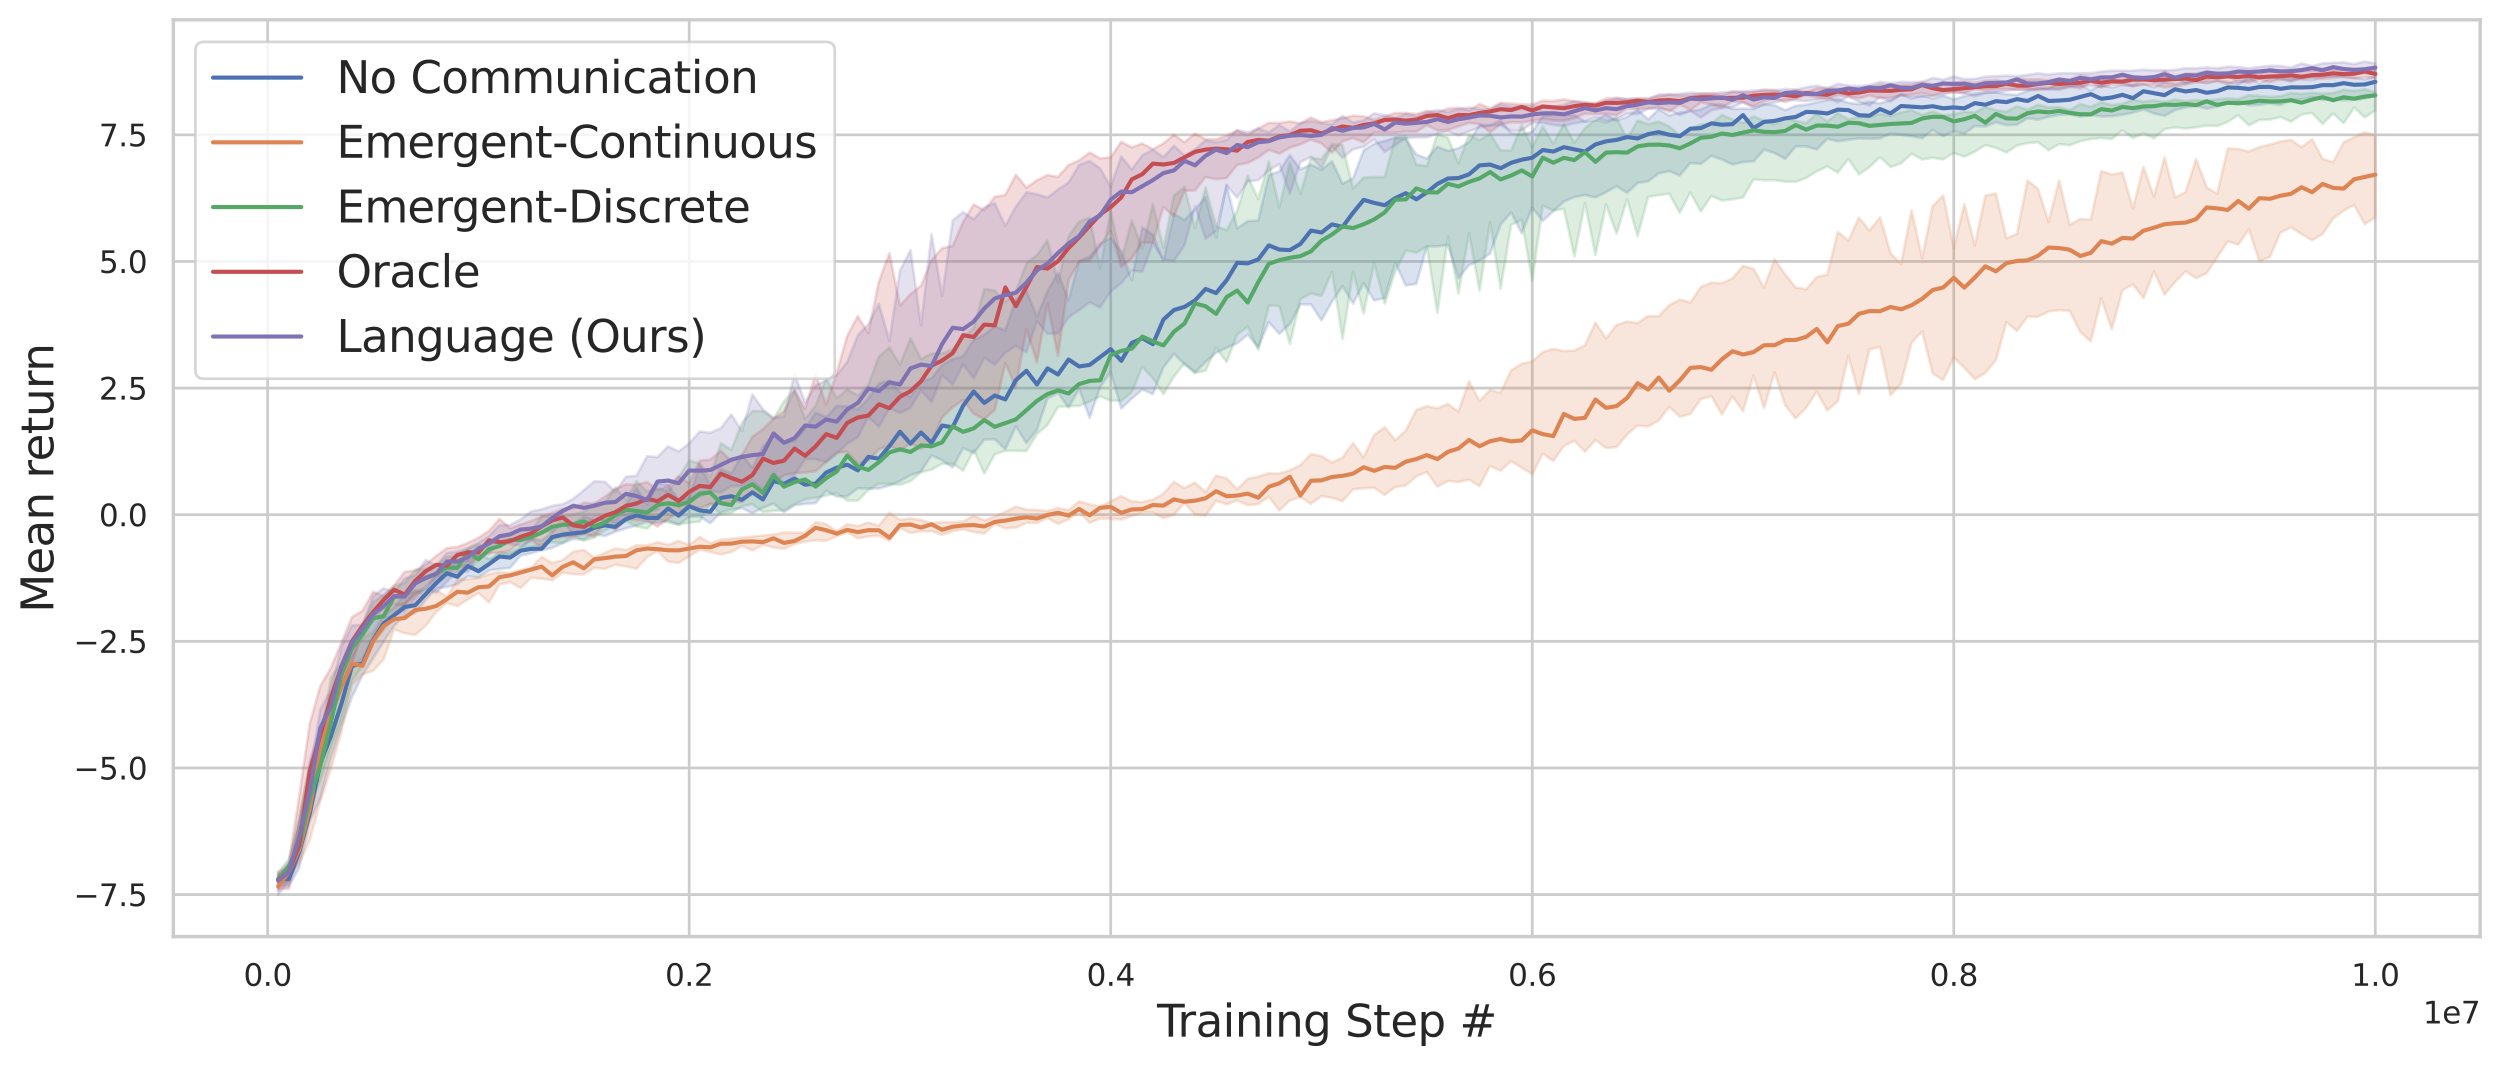 <?xml version="1.0" encoding="utf-8" standalone="no"?>
<!DOCTYPE svg PUBLIC "-//W3C//DTD SVG 1.1//EN"
  "http://www.w3.org/Graphics/SVG/1.1/DTD/svg11.dtd">
<svg xmlns:xlink="http://www.w3.org/1999/xlink" width="907.096pt" height="386.671pt" viewBox="0 0 907.096 386.671" xmlns="http://www.w3.org/2000/svg" version="1.1">
 <defs>
  <style type="text/css">*{stroke-linejoin: round; stroke-linecap: butt}</style>
 </defs>
 <g id="figure_1">
  <g id="patch_1">
   <path d="M 0 386.671 
L 907.096 386.671 
L 907.096 0 
L 0 0 
z
" style="fill: #ffffff"/>
  </g>
  <g id="axes_1">
   <g id="patch_2">
    <path d="M 62.896 339.84 
L 899.896 339.84 
L 899.896 7.2 
L 62.896 7.2 
z
" style="fill: #ffffff"/>
   </g>
   <g id="matplotlib.axis_1">
    <g id="xtick_1">
     <g id="line2d_1">
      <path d="M 97.118 339.84 
L 97.118 7.2 
" clip-path="url(#pf1e9bdf8e5)" style="fill: none; stroke: #cccccc; stroke-linecap: round"/>
     </g>
     <g id="text_1">
      <!-- 0.0 -->
      <g style="fill: #262626" transform="translate(88.371 357.698) scale(0.11 -0.11)">
       <defs>
        <path id="DejaVuSans-30" d="M 2034 4250 
Q 1547 4250 1301 3770 
Q 1056 3291 1056 2328 
Q 1056 1369 1301 889 
Q 1547 409 2034 409 
Q 2525 409 2770 889 
Q 3016 1369 3016 2328 
Q 3016 3291 2770 3770 
Q 2525 4250 2034 4250 
z
M 2034 4750 
Q 2819 4750 3233 4129 
Q 3647 3509 3647 2328 
Q 3647 1150 3233 529 
Q 2819 -91 2034 -91 
Q 1250 -91 836 529 
Q 422 1150 422 2328 
Q 422 3509 836 4129 
Q 1250 4750 2034 4750 
z
" transform="scale(0.016)"/>
        <path id="DejaVuSans-2e" d="M 684 794 
L 1344 794 
L 1344 0 
L 684 0 
L 684 794 
z
" transform="scale(0.016)"/>
       </defs>
       <use xlink:href="#DejaVuSans-30"/>
       <use xlink:href="#DejaVuSans-2e" x="63.623"/>
       <use xlink:href="#DejaVuSans-30" x="95.41"/>
      </g>
     </g>
    </g>
    <g id="xtick_2">
     <g id="line2d_2">
      <path d="M 250.064 339.84 
L 250.064 7.2 
" clip-path="url(#pf1e9bdf8e5)" style="fill: none; stroke: #cccccc; stroke-linecap: round"/>
     </g>
     <g id="text_2">
      <!-- 0.2 -->
      <g style="fill: #262626" transform="translate(241.318 357.698) scale(0.11 -0.11)">
       <defs>
        <path id="DejaVuSans-32" d="M 1228 531 
L 3431 531 
L 3431 0 
L 469 0 
L 469 531 
Q 828 903 1448 1529 
Q 2069 2156 2228 2338 
Q 2531 2678 2651 2914 
Q 2772 3150 2772 3378 
Q 2772 3750 2511 3984 
Q 2250 4219 1831 4219 
Q 1534 4219 1204 4116 
Q 875 4013 500 3803 
L 500 4441 
Q 881 4594 1212 4672 
Q 1544 4750 1819 4750 
Q 2544 4750 2975 4387 
Q 3406 4025 3406 3419 
Q 3406 3131 3298 2873 
Q 3191 2616 2906 2266 
Q 2828 2175 2409 1742 
Q 1991 1309 1228 531 
z
" transform="scale(0.016)"/>
       </defs>
       <use xlink:href="#DejaVuSans-30"/>
       <use xlink:href="#DejaVuSans-2e" x="63.623"/>
       <use xlink:href="#DejaVuSans-32" x="95.41"/>
      </g>
     </g>
    </g>
    <g id="xtick_3">
     <g id="line2d_3">
      <path d="M 403.011 339.84 
L 403.011 7.2 
" clip-path="url(#pf1e9bdf8e5)" style="fill: none; stroke: #cccccc; stroke-linecap: round"/>
     </g>
     <g id="text_3">
      <!-- 0.4 -->
      <g style="fill: #262626" transform="translate(394.264 357.698) scale(0.11 -0.11)">
       <defs>
        <path id="DejaVuSans-34" d="M 2419 4116 
L 825 1625 
L 2419 1625 
L 2419 4116 
z
M 2253 4666 
L 3047 4666 
L 3047 1625 
L 3713 1625 
L 3713 1100 
L 3047 1100 
L 3047 0 
L 2419 0 
L 2419 1100 
L 313 1100 
L 313 1709 
L 2253 4666 
z
" transform="scale(0.016)"/>
       </defs>
       <use xlink:href="#DejaVuSans-30"/>
       <use xlink:href="#DejaVuSans-2e" x="63.623"/>
       <use xlink:href="#DejaVuSans-34" x="95.41"/>
      </g>
     </g>
    </g>
    <g id="xtick_4">
     <g id="line2d_4">
      <path d="M 555.958 339.84 
L 555.958 7.2 
" clip-path="url(#pf1e9bdf8e5)" style="fill: none; stroke: #cccccc; stroke-linecap: round"/>
     </g>
     <g id="text_4">
      <!-- 0.6 -->
      <g style="fill: #262626" transform="translate(547.211 357.698) scale(0.11 -0.11)">
       <defs>
        <path id="DejaVuSans-36" d="M 2113 2584 
Q 1688 2584 1439 2293 
Q 1191 2003 1191 1497 
Q 1191 994 1439 701 
Q 1688 409 2113 409 
Q 2538 409 2786 701 
Q 3034 994 3034 1497 
Q 3034 2003 2786 2293 
Q 2538 2584 2113 2584 
z
M 3366 4563 
L 3366 3988 
Q 3128 4100 2886 4159 
Q 2644 4219 2406 4219 
Q 1781 4219 1451 3797 
Q 1122 3375 1075 2522 
Q 1259 2794 1537 2939 
Q 1816 3084 2150 3084 
Q 2853 3084 3261 2657 
Q 3669 2231 3669 1497 
Q 3669 778 3244 343 
Q 2819 -91 2113 -91 
Q 1303 -91 875 529 
Q 447 1150 447 2328 
Q 447 3434 972 4092 
Q 1497 4750 2381 4750 
Q 2619 4750 2861 4703 
Q 3103 4656 3366 4563 
z
" transform="scale(0.016)"/>
       </defs>
       <use xlink:href="#DejaVuSans-30"/>
       <use xlink:href="#DejaVuSans-2e" x="63.623"/>
       <use xlink:href="#DejaVuSans-36" x="95.41"/>
      </g>
     </g>
    </g>
    <g id="xtick_5">
     <g id="line2d_5">
      <path d="M 708.904 339.84 
L 708.904 7.2 
" clip-path="url(#pf1e9bdf8e5)" style="fill: none; stroke: #cccccc; stroke-linecap: round"/>
     </g>
     <g id="text_5">
      <!-- 0.8 -->
      <g style="fill: #262626" transform="translate(700.157 357.698) scale(0.11 -0.11)">
       <defs>
        <path id="DejaVuSans-38" d="M 2034 2216 
Q 1584 2216 1326 1975 
Q 1069 1734 1069 1313 
Q 1069 891 1326 650 
Q 1584 409 2034 409 
Q 2484 409 2743 651 
Q 3003 894 3003 1313 
Q 3003 1734 2745 1975 
Q 2488 2216 2034 2216 
z
M 1403 2484 
Q 997 2584 770 2862 
Q 544 3141 544 3541 
Q 544 4100 942 4425 
Q 1341 4750 2034 4750 
Q 2731 4750 3128 4425 
Q 3525 4100 3525 3541 
Q 3525 3141 3298 2862 
Q 3072 2584 2669 2484 
Q 3125 2378 3379 2068 
Q 3634 1759 3634 1313 
Q 3634 634 3220 271 
Q 2806 -91 2034 -91 
Q 1263 -91 848 271 
Q 434 634 434 1313 
Q 434 1759 690 2068 
Q 947 2378 1403 2484 
z
M 1172 3481 
Q 1172 3119 1398 2916 
Q 1625 2713 2034 2713 
Q 2441 2713 2670 2916 
Q 2900 3119 2900 3481 
Q 2900 3844 2670 4047 
Q 2441 4250 2034 4250 
Q 1625 4250 1398 4047 
Q 1172 3844 1172 3481 
z
" transform="scale(0.016)"/>
       </defs>
       <use xlink:href="#DejaVuSans-30"/>
       <use xlink:href="#DejaVuSans-2e" x="63.623"/>
       <use xlink:href="#DejaVuSans-38" x="95.41"/>
      </g>
     </g>
    </g>
    <g id="xtick_6">
     <g id="line2d_6">
      <path d="M 861.851 339.84 
L 861.851 7.2 
" clip-path="url(#pf1e9bdf8e5)" style="fill: none; stroke: #cccccc; stroke-linecap: round"/>
     </g>
     <g id="text_6">
      <!-- 1.0 -->
      <g style="fill: #262626" transform="translate(853.104 357.698) scale(0.11 -0.11)">
       <defs>
        <path id="DejaVuSans-31" d="M 794 531 
L 1825 531 
L 1825 4091 
L 703 3866 
L 703 4441 
L 1819 4666 
L 2450 4666 
L 2450 531 
L 3481 531 
L 3481 0 
L 794 0 
L 794 531 
z
" transform="scale(0.016)"/>
       </defs>
       <use xlink:href="#DejaVuSans-31"/>
       <use xlink:href="#DejaVuSans-2e" x="63.623"/>
       <use xlink:href="#DejaVuSans-30" x="95.41"/>
      </g>
     </g>
    </g>
    <g id="text_7">
     <!-- Training Step # -->
     <g style="fill: #262626" transform="translate(419.83 376.143) scale(0.16 -0.16)">
      <defs>
       <path id="DejaVuSans-54" d="M -19 4666 
L 3928 4666 
L 3928 4134 
L 2272 4134 
L 2272 0 
L 1638 0 
L 1638 4134 
L -19 4134 
L -19 4666 
z
" transform="scale(0.016)"/>
       <path id="DejaVuSans-72" d="M 2631 2963 
Q 2534 3019 2420 3045 
Q 2306 3072 2169 3072 
Q 1681 3072 1420 2755 
Q 1159 2438 1159 1844 
L 1159 0 
L 581 0 
L 581 3500 
L 1159 3500 
L 1159 2956 
Q 1341 3275 1631 3429 
Q 1922 3584 2338 3584 
Q 2397 3584 2469 3576 
Q 2541 3569 2628 3553 
L 2631 2963 
z
" transform="scale(0.016)"/>
       <path id="DejaVuSans-61" d="M 2194 1759 
Q 1497 1759 1228 1600 
Q 959 1441 959 1056 
Q 959 750 1161 570 
Q 1363 391 1709 391 
Q 2188 391 2477 730 
Q 2766 1069 2766 1631 
L 2766 1759 
L 2194 1759 
z
M 3341 1997 
L 3341 0 
L 2766 0 
L 2766 531 
Q 2569 213 2275 61 
Q 1981 -91 1556 -91 
Q 1019 -91 701 211 
Q 384 513 384 1019 
Q 384 1609 779 1909 
Q 1175 2209 1959 2209 
L 2766 2209 
L 2766 2266 
Q 2766 2663 2505 2880 
Q 2244 3097 1772 3097 
Q 1472 3097 1187 3025 
Q 903 2953 641 2809 
L 641 3341 
Q 956 3463 1253 3523 
Q 1550 3584 1831 3584 
Q 2591 3584 2966 3190 
Q 3341 2797 3341 1997 
z
" transform="scale(0.016)"/>
       <path id="DejaVuSans-69" d="M 603 3500 
L 1178 3500 
L 1178 0 
L 603 0 
L 603 3500 
z
M 603 4863 
L 1178 4863 
L 1178 4134 
L 603 4134 
L 603 4863 
z
" transform="scale(0.016)"/>
       <path id="DejaVuSans-6e" d="M 3513 2113 
L 3513 0 
L 2938 0 
L 2938 2094 
Q 2938 2591 2744 2837 
Q 2550 3084 2163 3084 
Q 1697 3084 1428 2787 
Q 1159 2491 1159 1978 
L 1159 0 
L 581 0 
L 581 3500 
L 1159 3500 
L 1159 2956 
Q 1366 3272 1645 3428 
Q 1925 3584 2291 3584 
Q 2894 3584 3203 3211 
Q 3513 2838 3513 2113 
z
" transform="scale(0.016)"/>
       <path id="DejaVuSans-67" d="M 2906 1791 
Q 2906 2416 2648 2759 
Q 2391 3103 1925 3103 
Q 1463 3103 1205 2759 
Q 947 2416 947 1791 
Q 947 1169 1205 825 
Q 1463 481 1925 481 
Q 2391 481 2648 825 
Q 2906 1169 2906 1791 
z
M 3481 434 
Q 3481 -459 3084 -895 
Q 2688 -1331 1869 -1331 
Q 1566 -1331 1297 -1286 
Q 1028 -1241 775 -1147 
L 775 -588 
Q 1028 -725 1275 -790 
Q 1522 -856 1778 -856 
Q 2344 -856 2625 -561 
Q 2906 -266 2906 331 
L 2906 616 
Q 2728 306 2450 153 
Q 2172 0 1784 0 
Q 1141 0 747 490 
Q 353 981 353 1791 
Q 353 2603 747 3093 
Q 1141 3584 1784 3584 
Q 2172 3584 2450 3431 
Q 2728 3278 2906 2969 
L 2906 3500 
L 3481 3500 
L 3481 434 
z
" transform="scale(0.016)"/>
       <path id="DejaVuSans-20" transform="scale(0.016)"/>
       <path id="DejaVuSans-53" d="M 3425 4513 
L 3425 3897 
Q 3066 4069 2747 4153 
Q 2428 4238 2131 4238 
Q 1616 4238 1336 4038 
Q 1056 3838 1056 3469 
Q 1056 3159 1242 3001 
Q 1428 2844 1947 2747 
L 2328 2669 
Q 3034 2534 3370 2195 
Q 3706 1856 3706 1288 
Q 3706 609 3251 259 
Q 2797 -91 1919 -91 
Q 1588 -91 1214 -16 
Q 841 59 441 206 
L 441 856 
Q 825 641 1194 531 
Q 1563 422 1919 422 
Q 2459 422 2753 634 
Q 3047 847 3047 1241 
Q 3047 1584 2836 1778 
Q 2625 1972 2144 2069 
L 1759 2144 
Q 1053 2284 737 2584 
Q 422 2884 422 3419 
Q 422 4038 858 4394 
Q 1294 4750 2059 4750 
Q 2388 4750 2728 4690 
Q 3069 4631 3425 4513 
z
" transform="scale(0.016)"/>
       <path id="DejaVuSans-74" d="M 1172 4494 
L 1172 3500 
L 2356 3500 
L 2356 3053 
L 1172 3053 
L 1172 1153 
Q 1172 725 1289 603 
Q 1406 481 1766 481 
L 2356 481 
L 2356 0 
L 1766 0 
Q 1100 0 847 248 
Q 594 497 594 1153 
L 594 3053 
L 172 3053 
L 172 3500 
L 594 3500 
L 594 4494 
L 1172 4494 
z
" transform="scale(0.016)"/>
       <path id="DejaVuSans-65" d="M 3597 1894 
L 3597 1613 
L 953 1613 
Q 991 1019 1311 708 
Q 1631 397 2203 397 
Q 2534 397 2845 478 
Q 3156 559 3463 722 
L 3463 178 
Q 3153 47 2828 -22 
Q 2503 -91 2169 -91 
Q 1331 -91 842 396 
Q 353 884 353 1716 
Q 353 2575 817 3079 
Q 1281 3584 2069 3584 
Q 2775 3584 3186 3129 
Q 3597 2675 3597 1894 
z
M 3022 2063 
Q 3016 2534 2758 2815 
Q 2500 3097 2075 3097 
Q 1594 3097 1305 2825 
Q 1016 2553 972 2059 
L 3022 2063 
z
" transform="scale(0.016)"/>
       <path id="DejaVuSans-70" d="M 1159 525 
L 1159 -1331 
L 581 -1331 
L 581 3500 
L 1159 3500 
L 1159 2969 
Q 1341 3281 1617 3432 
Q 1894 3584 2278 3584 
Q 2916 3584 3314 3078 
Q 3713 2572 3713 1747 
Q 3713 922 3314 415 
Q 2916 -91 2278 -91 
Q 1894 -91 1617 61 
Q 1341 213 1159 525 
z
M 3116 1747 
Q 3116 2381 2855 2742 
Q 2594 3103 2138 3103 
Q 1681 3103 1420 2742 
Q 1159 2381 1159 1747 
Q 1159 1113 1420 752 
Q 1681 391 2138 391 
Q 2594 391 2855 752 
Q 3116 1113 3116 1747 
z
" transform="scale(0.016)"/>
       <path id="DejaVuSans-23" d="M 3272 2816 
L 2363 2816 
L 2100 1772 
L 3016 1772 
L 3272 2816 
z
M 2803 4594 
L 2478 3297 
L 3391 3297 
L 3719 4594 
L 4219 4594 
L 3897 3297 
L 4872 3297 
L 4872 2816 
L 3775 2816 
L 3519 1772 
L 4513 1772 
L 4513 1294 
L 3397 1294 
L 3072 0 
L 2572 0 
L 2894 1294 
L 1978 1294 
L 1656 0 
L 1153 0 
L 1478 1294 
L 494 1294 
L 494 1772 
L 1594 1772 
L 1856 2816 
L 850 2816 
L 850 3297 
L 1978 3297 
L 2297 4594 
L 2803 4594 
z
" transform="scale(0.016)"/>
      </defs>
      <use xlink:href="#DejaVuSans-54"/>
      <use xlink:href="#DejaVuSans-72" x="46.334"/>
      <use xlink:href="#DejaVuSans-61" x="87.447"/>
      <use xlink:href="#DejaVuSans-69" x="148.727"/>
      <use xlink:href="#DejaVuSans-6e" x="176.51"/>
      <use xlink:href="#DejaVuSans-69" x="239.889"/>
      <use xlink:href="#DejaVuSans-6e" x="267.672"/>
      <use xlink:href="#DejaVuSans-67" x="331.051"/>
      <use xlink:href="#DejaVuSans-20" x="394.527"/>
      <use xlink:href="#DejaVuSans-53" x="426.314"/>
      <use xlink:href="#DejaVuSans-74" x="489.791"/>
      <use xlink:href="#DejaVuSans-65" x="529"/>
      <use xlink:href="#DejaVuSans-70" x="590.523"/>
      <use xlink:href="#DejaVuSans-20" x="654"/>
      <use xlink:href="#DejaVuSans-23" x="685.787"/>
     </g>
    </g>
    <g id="text_8">
     <!-- 1e7 -->
     <g style="fill: #262626" transform="translate(879.13 371.344) scale(0.11 -0.11)">
      <defs>
       <path id="DejaVuSans-37" d="M 525 4666 
L 3525 4666 
L 3525 4397 
L 1831 0 
L 1172 0 
L 2766 4134 
L 525 4134 
L 525 4666 
z
" transform="scale(0.016)"/>
      </defs>
      <use xlink:href="#DejaVuSans-31"/>
      <use xlink:href="#DejaVuSans-65" x="63.623"/>
      <use xlink:href="#DejaVuSans-37" x="125.146"/>
     </g>
    </g>
   </g>
   <g id="matplotlib.axis_2">
    <g id="ytick_1">
     <g id="line2d_7">
      <path d="M 62.896 324.595 
L 899.896 324.595 
" clip-path="url(#pf1e9bdf8e5)" style="fill: none; stroke: #cccccc; stroke-linecap: round"/>
     </g>
     <g id="text_9">
      <!-- −7.5 -->
      <g style="fill: #262626" transform="translate(26.685 328.774) scale(0.11 -0.11)">
       <defs>
        <path id="DejaVuSans-2212" d="M 678 2272 
L 4684 2272 
L 4684 1741 
L 678 1741 
L 678 2272 
z
" transform="scale(0.016)"/>
        <path id="DejaVuSans-35" d="M 691 4666 
L 3169 4666 
L 3169 4134 
L 1269 4134 
L 1269 2991 
Q 1406 3038 1543 3061 
Q 1681 3084 1819 3084 
Q 2600 3084 3056 2656 
Q 3513 2228 3513 1497 
Q 3513 744 3044 326 
Q 2575 -91 1722 -91 
Q 1428 -91 1123 -41 
Q 819 9 494 109 
L 494 744 
Q 775 591 1075 516 
Q 1375 441 1709 441 
Q 2250 441 2565 725 
Q 2881 1009 2881 1497 
Q 2881 1984 2565 2268 
Q 2250 2553 1709 2553 
Q 1456 2553 1204 2497 
Q 953 2441 691 2322 
L 691 4666 
z
" transform="scale(0.016)"/>
       </defs>
       <use xlink:href="#DejaVuSans-2212"/>
       <use xlink:href="#DejaVuSans-37" x="83.789"/>
       <use xlink:href="#DejaVuSans-2e" x="147.412"/>
       <use xlink:href="#DejaVuSans-35" x="179.199"/>
      </g>
     </g>
    </g>
    <g id="ytick_2">
     <g id="line2d_8">
      <path d="M 62.896 278.649 
L 899.896 278.649 
" clip-path="url(#pf1e9bdf8e5)" style="fill: none; stroke: #cccccc; stroke-linecap: round"/>
     </g>
     <g id="text_10">
      <!-- −5.0 -->
      <g style="fill: #262626" transform="translate(26.685 282.828) scale(0.11 -0.11)">
       <use xlink:href="#DejaVuSans-2212"/>
       <use xlink:href="#DejaVuSans-35" x="83.789"/>
       <use xlink:href="#DejaVuSans-2e" x="147.412"/>
       <use xlink:href="#DejaVuSans-30" x="179.199"/>
      </g>
     </g>
    </g>
    <g id="ytick_3">
     <g id="line2d_9">
      <path d="M 62.896 232.702 
L 899.896 232.702 
" clip-path="url(#pf1e9bdf8e5)" style="fill: none; stroke: #cccccc; stroke-linecap: round"/>
     </g>
     <g id="text_11">
      <!-- −2.5 -->
      <g style="fill: #262626" transform="translate(26.685 236.881) scale(0.11 -0.11)">
       <use xlink:href="#DejaVuSans-2212"/>
       <use xlink:href="#DejaVuSans-32" x="83.789"/>
       <use xlink:href="#DejaVuSans-2e" x="147.412"/>
       <use xlink:href="#DejaVuSans-35" x="179.199"/>
      </g>
     </g>
    </g>
    <g id="ytick_4">
     <g id="line2d_10">
      <path d="M 62.896 186.755 
L 899.896 186.755 
" clip-path="url(#pf1e9bdf8e5)" style="fill: none; stroke: #cccccc; stroke-linecap: round"/>
     </g>
     <g id="text_12">
      <!-- 0.0 -->
      <g style="fill: #262626" transform="translate(35.903 190.934) scale(0.11 -0.11)">
       <use xlink:href="#DejaVuSans-30"/>
       <use xlink:href="#DejaVuSans-2e" x="63.623"/>
       <use xlink:href="#DejaVuSans-30" x="95.41"/>
      </g>
     </g>
    </g>
    <g id="ytick_5">
     <g id="line2d_11">
      <path d="M 62.896 140.809 
L 899.896 140.809 
" clip-path="url(#pf1e9bdf8e5)" style="fill: none; stroke: #cccccc; stroke-linecap: round"/>
     </g>
     <g id="text_13">
      <!-- 2.5 -->
      <g style="fill: #262626" transform="translate(35.903 144.988) scale(0.11 -0.11)">
       <use xlink:href="#DejaVuSans-32"/>
       <use xlink:href="#DejaVuSans-2e" x="63.623"/>
       <use xlink:href="#DejaVuSans-35" x="95.41"/>
      </g>
     </g>
    </g>
    <g id="ytick_6">
     <g id="line2d_12">
      <path d="M 62.896 94.862 
L 899.896 94.862 
" clip-path="url(#pf1e9bdf8e5)" style="fill: none; stroke: #cccccc; stroke-linecap: round"/>
     </g>
     <g id="text_14">
      <!-- 5.0 -->
      <g style="fill: #262626" transform="translate(35.903 99.041) scale(0.11 -0.11)">
       <use xlink:href="#DejaVuSans-35"/>
       <use xlink:href="#DejaVuSans-2e" x="63.623"/>
       <use xlink:href="#DejaVuSans-30" x="95.41"/>
      </g>
     </g>
    </g>
    <g id="ytick_7">
     <g id="line2d_13">
      <path d="M 62.896 48.915 
L 899.896 48.915 
" clip-path="url(#pf1e9bdf8e5)" style="fill: none; stroke: #cccccc; stroke-linecap: round"/>
     </g>
     <g id="text_15">
      <!-- 7.5 -->
      <g style="fill: #262626" transform="translate(35.903 53.094) scale(0.11 -0.11)">
       <use xlink:href="#DejaVuSans-37"/>
       <use xlink:href="#DejaVuSans-2e" x="63.623"/>
       <use xlink:href="#DejaVuSans-35" x="95.41"/>
      </g>
     </g>
    </g>
    <g id="text_16">
     <!-- Mean return -->
     <g style="fill: #262626" transform="translate(19.358 222.316) rotate(-90) scale(0.16 -0.16)">
      <defs>
       <path id="DejaVuSans-4d" d="M 628 4666 
L 1569 4666 
L 2759 1491 
L 3956 4666 
L 4897 4666 
L 4897 0 
L 4281 0 
L 4281 4097 
L 3078 897 
L 2444 897 
L 1241 4097 
L 1241 0 
L 628 0 
L 628 4666 
z
" transform="scale(0.016)"/>
       <path id="DejaVuSans-75" d="M 544 1381 
L 544 3500 
L 1119 3500 
L 1119 1403 
Q 1119 906 1312 657 
Q 1506 409 1894 409 
Q 2359 409 2629 706 
Q 2900 1003 2900 1516 
L 2900 3500 
L 3475 3500 
L 3475 0 
L 2900 0 
L 2900 538 
Q 2691 219 2414 64 
Q 2138 -91 1772 -91 
Q 1169 -91 856 284 
Q 544 659 544 1381 
z
M 1991 3584 
L 1991 3584 
z
" transform="scale(0.016)"/>
      </defs>
      <use xlink:href="#DejaVuSans-4d"/>
      <use xlink:href="#DejaVuSans-65" x="86.279"/>
      <use xlink:href="#DejaVuSans-61" x="147.803"/>
      <use xlink:href="#DejaVuSans-6e" x="209.082"/>
      <use xlink:href="#DejaVuSans-20" x="272.461"/>
      <use xlink:href="#DejaVuSans-72" x="304.248"/>
      <use xlink:href="#DejaVuSans-65" x="343.111"/>
      <use xlink:href="#DejaVuSans-74" x="404.635"/>
      <use xlink:href="#DejaVuSans-75" x="443.844"/>
      <use xlink:href="#DejaVuSans-72" x="507.223"/>
      <use xlink:href="#DejaVuSans-6e" x="546.586"/>
     </g>
    </g>
   </g>
   <g id="PolyCollection_1">
    <defs>
     <path id="m5e4a5b447c" d="M 100.942 -68.866 
L 100.942 -65.319 
L 104.765 -65.124 
L 108.589 -71.784 
L 112.413 -88.653 
L 116.236 -96.996 
L 120.06 -111.561 
L 123.884 -123.117 
L 127.707 -133.752 
L 131.531 -141.662 
L 135.355 -147.745 
L 139.178 -153.83 
L 143.002 -159.538 
L 146.826 -163.513 
L 150.649 -164.205 
L 154.473 -168.997 
L 158.297 -173.187 
L 162.12 -173.659 
L 165.944 -174.68 
L 169.767 -177.603 
L 173.591 -177.142 
L 177.415 -179.669 
L 181.238 -180.215 
L 185.062 -180.612 
L 188.886 -185.04 
L 192.709 -185.925 
L 196.533 -187.07 
L 200.357 -187.853 
L 204.18 -189.637 
L 208.004 -191.039 
L 211.828 -190.967 
L 215.651 -192.901 
L 219.475 -192.175 
L 223.299 -193.772 
L 227.122 -194.934 
L 230.946 -196.026 
L 234.77 -197.343 
L 238.593 -196.893 
L 242.417 -197.788 
L 246.241 -196.281 
L 250.064 -199.035 
L 253.888 -199.283 
L 257.712 -196.829 
L 261.535 -200.725 
L 265.359 -201.824 
L 269.183 -202.35 
L 273.006 -200.434 
L 276.83 -202.449 
L 280.654 -203.983 
L 284.477 -200.83 
L 288.301 -203.331 
L 292.125 -203.815 
L 295.948 -204.123 
L 299.772 -208.608 
L 303.596 -206.479 
L 307.419 -206.627 
L 311.243 -209.498 
L 315.067 -209.403 
L 318.89 -209.435 
L 322.714 -210.474 
L 326.538 -212.092 
L 330.361 -214.253 
L 334.185 -215.597 
L 338.009 -221.423 
L 341.832 -219.708 
L 345.656 -217.038 
L 349.48 -224.108 
L 353.303 -222.267 
L 357.127 -227.191 
L 360.951 -227.313 
L 364.774 -223.649 
L 368.598 -231.968 
L 372.422 -225.911 
L 376.245 -230.718 
L 380.069 -242.136 
L 383.893 -244.059 
L 387.716 -238.736 
L 391.54 -245.58 
L 395.364 -235.047 
L 399.187 -246.226 
L 403.011 -251.73 
L 406.835 -238.446 
L 410.658 -242.052 
L 414.482 -245.319 
L 418.306 -243.674 
L 422.129 -253.415 
L 425.953 -258.302 
L 429.777 -254.47 
L 433.6 -251.5 
L 437.424 -255.351 
L 441.248 -258.642 
L 445.071 -260.522 
L 448.895 -262.122 
L 452.719 -265.262 
L 456.542 -260.614 
L 460.366 -269.787 
L 464.19 -265.529 
L 468.013 -269.131 
L 471.837 -276.205 
L 475.661 -276.236 
L 479.484 -270.445 
L 483.308 -277.252 
L 487.132 -282.867 
L 490.955 -276.498 
L 494.779 -283.918 
L 498.603 -277.66 
L 502.426 -278.54 
L 506.25 -291.196 
L 510.074 -283.098 
L 513.897 -283.658 
L 517.721 -297.267 
L 521.545 -297.302 
L 525.368 -297.777 
L 529.192 -285.742 
L 533.016 -290.448 
L 536.839 -292.195 
L 540.663 -294.657 
L 544.487 -305.213 
L 548.31 -309.598 
L 552.134 -302.045 
L 555.958 -311.315 
L 559.781 -306.519 
L 563.605 -310.017 
L 567.429 -313.574 
L 571.252 -315.168 
L 575.076 -315.899 
L 578.9 -315.007 
L 582.723 -316.953 
L 586.547 -319.085 
L 590.371 -316.713 
L 594.194 -320.295 
L 598.018 -320.839 
L 601.842 -323.813 
L 605.665 -324.563 
L 609.489 -323.011 
L 613.312 -327.521 
L 617.136 -327.195 
L 620.96 -330.127 
L 624.783 -328.788 
L 628.607 -326.953 
L 632.431 -327.879 
L 636.254 -328.137 
L 640.078 -332.359 
L 643.902 -331.135 
L 647.725 -329.044 
L 651.549 -333.531 
L 655.373 -333.549 
L 659.196 -332.422 
L 663.02 -336.33 
L 666.844 -335.382 
L 670.667 -335.948 
L 674.491 -336.459 
L 678.315 -336.309 
L 682.138 -336.473 
L 685.962 -338.217 
L 689.786 -337.81 
L 693.609 -337.201 
L 697.433 -336.501 
L 701.257 -339.475 
L 705.08 -337.266 
L 708.904 -339.104 
L 712.728 -338.135 
L 716.551 -340.957 
L 720.375 -340.746 
L 724.199 -342.289 
L 728.022 -341.211 
L 731.846 -341.411 
L 735.67 -343.777 
L 739.493 -343.261 
L 743.317 -344.296 
L 747.141 -344.966 
L 750.964 -345.142 
L 754.788 -344.377 
L 758.612 -344.917 
L 762.435 -344.425 
L 766.259 -344.514 
L 770.083 -345.05 
L 773.906 -345.814 
L 777.73 -346.977 
L 781.554 -345.496 
L 785.377 -344.628 
L 789.201 -346.74 
L 793.025 -347.671 
L 796.848 -348.208 
L 800.672 -347.254 
L 804.496 -348.008 
L 808.319 -349.226 
L 812.143 -349.924 
L 815.967 -348.459 
L 819.79 -348.642 
L 823.614 -349.192 
L 827.438 -348.557 
L 831.261 -350.413 
L 835.085 -350.649 
L 838.909 -351.441 
L 842.732 -350.423 
L 846.556 -350.616 
L 850.38 -350.322 
L 854.203 -350.458 
L 858.027 -350.901 
L 861.851 -351.92 
L 861.851 -358.926 
L 861.851 -358.926 
L 858.027 -357.907 
L 854.203 -358.521 
L 850.38 -358.875 
L 846.556 -359.203 
L 842.732 -358.902 
L 838.909 -357.514 
L 835.085 -357.995 
L 831.261 -358.618 
L 827.438 -359.033 
L 823.614 -358.248 
L 819.79 -356.412 
L 815.967 -358.619 
L 812.143 -356.238 
L 808.319 -356.971 
L 804.496 -357.582 
L 800.672 -356.501 
L 796.848 -357.388 
L 793.025 -356.899 
L 789.201 -356.266 
L 785.377 -356.801 
L 781.554 -355.007 
L 777.73 -356.282 
L 773.906 -355.505 
L 770.083 -355.823 
L 766.259 -354.95 
L 762.435 -355.71 
L 758.612 -353.903 
L 754.788 -355.822 
L 750.964 -355.57 
L 747.141 -356.41 
L 743.317 -354.562 
L 739.493 -354.514 
L 735.67 -353.769 
L 731.846 -352.216 
L 728.022 -352.498 
L 724.199 -353.157 
L 720.375 -353.005 
L 716.551 -352.634 
L 712.728 -351.763 
L 708.904 -350.638 
L 705.08 -351.95 
L 701.257 -350.907 
L 697.433 -351.948 
L 693.609 -350.88 
L 689.786 -352.538 
L 685.962 -350.382 
L 682.138 -349.163 
L 678.315 -349.697 
L 674.491 -348.857 
L 670.667 -349.367 
L 666.844 -350.727 
L 663.02 -350.39 
L 659.196 -349.544 
L 655.373 -348.682 
L 651.549 -348.249 
L 647.725 -346.711 
L 643.902 -348.462 
L 640.078 -348.93 
L 636.254 -347.103 
L 632.431 -347.251 
L 628.607 -347.102 
L 624.783 -348.747 
L 620.96 -348.814 
L 617.136 -346.954 
L 613.312 -346.378 
L 609.489 -345.78 
L 605.665 -344.784 
L 601.842 -347.03 
L 598.018 -343.349 
L 594.194 -346.838 
L 590.371 -344.224 
L 586.547 -342.876 
L 582.723 -345.092 
L 578.9 -342.952 
L 575.076 -342.519 
L 571.252 -344.914 
L 567.429 -345.036 
L 563.605 -345.072 
L 559.781 -344.654 
L 555.958 -338.737 
L 552.134 -337.973 
L 548.31 -338.354 
L 544.487 -342.916 
L 540.663 -341.216 
L 536.839 -341.373 
L 533.016 -335.082 
L 529.192 -332.877 
L 525.368 -331.938 
L 521.545 -333.408 
L 517.721 -329.126 
L 513.897 -330.677 
L 510.074 -336.205 
L 506.25 -336.757 
L 502.426 -335.549 
L 498.603 -334.494 
L 494.779 -332.163 
L 490.955 -321.974 
L 487.132 -319.985 
L 483.308 -328.131 
L 479.484 -325.086 
L 475.661 -326.952 
L 471.837 -325.229 
L 468.013 -330.418 
L 464.19 -324.472 
L 460.366 -323.132 
L 456.542 -306.668 
L 452.719 -306.473 
L 448.895 -303.789 
L 445.071 -319.576 
L 441.248 -300.381 
L 437.424 -315.14 
L 433.6 -310.769 
L 429.777 -306.84 
L 425.953 -309.087 
L 422.129 -291.857 
L 418.306 -301.442 
L 414.482 -304.171 
L 410.658 -285.048 
L 406.835 -295.431 
L 403.011 -300.352 
L 399.187 -298.333 
L 395.364 -293.466 
L 391.54 -292.043 
L 387.716 -277.693 
L 383.893 -287.756 
L 380.069 -281.013 
L 376.245 -271.75 
L 372.422 -281.188 
L 368.598 -277.882 
L 364.774 -266.788 
L 360.951 -268.242 
L 357.127 -265.241 
L 353.303 -263.336 
L 349.48 -257.386 
L 345.656 -256.36 
L 341.832 -254.103 
L 338.009 -249.447 
L 334.185 -248.117 
L 330.361 -242.749 
L 326.538 -244.434 
L 322.714 -248.545 
L 318.89 -247.529 
L 315.067 -242.035 
L 311.243 -238.107 
L 307.419 -239.171 
L 303.596 -239.392 
L 299.772 -235.278 
L 295.948 -236.968 
L 292.125 -231.155 
L 288.301 -226.766 
L 284.477 -225.772 
L 280.654 -228.588 
L 276.83 -224.629 
L 273.006 -216.978 
L 269.183 -221.535 
L 265.359 -214.794 
L 261.535 -216.566 
L 257.712 -210.725 
L 253.888 -218.014 
L 250.064 -206.002 
L 246.241 -205.178 
L 242.417 -210.838 
L 238.593 -211.085 
L 234.77 -203.692 
L 230.946 -209.678 
L 227.122 -203.503 
L 223.299 -198.06 
L 219.475 -198.196 
L 215.651 -198.049 
L 211.828 -199.196 
L 208.004 -196.718 
L 204.18 -196.918 
L 200.357 -193.642 
L 196.533 -190.578 
L 192.709 -191.317 
L 188.886 -187.877 
L 185.062 -186.135 
L 181.238 -185.644 
L 177.415 -183.835 
L 173.591 -185.419 
L 169.767 -183.414 
L 165.944 -182.531 
L 162.12 -180.814 
L 158.297 -178.23 
L 154.473 -172.903 
L 150.649 -172.101 
L 146.826 -170.876 
L 143.002 -166.16 
L 139.178 -163.257 
L 135.355 -162.988 
L 131.531 -157.096 
L 127.707 -148.813 
L 123.884 -142.164 
L 120.06 -132.219 
L 116.236 -123.183 
L 112.413 -110.456 
L 108.589 -87.332 
L 104.765 -69.654 
L 100.942 -68.866 
z
" style="stroke: #4c72b0; stroke-opacity: 0.2"/>
    </defs>
    <g clip-path="url(#pf1e9bdf8e5)">
     <use xlink:href="#m5e4a5b447c" x="0" y="386.671" style="fill: #4c72b0; fill-opacity: 0.2; stroke: #4c72b0; stroke-opacity: 0.2"/>
    </g>
   </g>
   <g id="PolyCollection_2">
    <defs>
     <path id="m139017ad91" d="M 100.942 -70.201 
L 100.942 -63.639 
L 104.765 -68.22 
L 108.589 -73.511 
L 112.413 -81.78 
L 116.236 -95.953 
L 120.06 -107.51 
L 123.884 -121.251 
L 127.707 -138.202 
L 131.531 -141.989 
L 135.355 -143.248 
L 139.178 -147.352 
L 143.002 -158.31 
L 146.826 -156.897 
L 150.649 -156.273 
L 154.473 -159.622 
L 158.297 -164.662 
L 162.12 -167.863 
L 165.944 -166.738 
L 169.767 -169.105 
L 173.591 -171.501 
L 177.415 -168.089 
L 181.238 -174.573 
L 185.062 -175.487 
L 188.886 -173.276 
L 192.709 -177.006 
L 196.533 -176.718 
L 200.357 -176.067 
L 204.18 -178.892 
L 208.004 -178.331 
L 211.828 -178.254 
L 215.651 -180.675 
L 219.475 -180.241 
L 223.299 -181.793 
L 227.122 -181.143 
L 230.946 -180.308 
L 234.77 -184.539 
L 238.593 -186.712 
L 242.417 -182.894 
L 246.241 -182.441 
L 250.064 -184.846 
L 253.888 -187.156 
L 257.712 -186.407 
L 261.535 -185.492 
L 265.359 -186.345 
L 269.183 -188.585 
L 273.006 -186.94 
L 276.83 -189.014 
L 280.654 -188.035 
L 284.477 -187.522 
L 288.301 -189.207 
L 292.125 -190.178 
L 295.948 -190.62 
L 299.772 -190.449 
L 303.596 -192.102 
L 307.419 -193.493 
L 311.243 -191.354 
L 315.067 -192.038 
L 318.89 -192.334 
L 322.714 -190.393 
L 326.538 -195.175 
L 330.361 -193.276 
L 334.185 -193.864 
L 338.009 -193.925 
L 341.832 -192.599 
L 345.656 -193.953 
L 349.48 -194.63 
L 353.303 -193.617 
L 357.127 -193.102 
L 360.951 -196.496 
L 364.774 -194.947 
L 368.598 -195.255 
L 372.422 -196.915 
L 376.245 -196.899 
L 380.069 -198.705 
L 383.893 -196.576 
L 387.716 -198.284 
L 391.54 -201.035 
L 395.364 -196.955 
L 399.187 -198.523 
L 403.011 -198.394 
L 406.835 -198.201 
L 410.658 -199.438 
L 414.482 -200.69 
L 418.306 -200.732 
L 422.129 -198.677 
L 425.953 -199.893 
L 429.777 -204.191 
L 433.6 -199.975 
L 437.424 -199.584 
L 441.248 -204.929 
L 445.071 -203.706 
L 448.895 -205.055 
L 452.719 -203.367 
L 456.542 -203.74 
L 460.366 -206.457 
L 464.19 -201.415 
L 468.013 -205.079 
L 471.837 -206.324 
L 475.661 -203.849 
L 479.484 -206.674 
L 483.308 -206.044 
L 487.132 -204.851 
L 490.955 -209.157 
L 494.779 -209.474 
L 498.603 -209.691 
L 502.426 -207.119 
L 506.25 -209.963 
L 510.074 -210.509 
L 513.897 -213.845 
L 517.721 -215.399 
L 521.545 -210.121 
L 525.368 -212.167 
L 529.192 -211.781 
L 533.016 -212.661 
L 536.839 -210.283 
L 540.663 -217.617 
L 544.487 -215.878 
L 548.31 -219.395 
L 552.134 -216.936 
L 555.958 -214.646 
L 559.781 -222.11 
L 563.605 -219.393 
L 567.429 -224.862 
L 571.252 -226.737 
L 575.076 -222.805 
L 578.9 -227.028 
L 582.723 -224.087 
L 586.547 -224.448 
L 590.371 -229.016 
L 594.194 -232.263 
L 598.018 -231.928 
L 601.842 -234.056 
L 605.665 -239.029 
L 609.489 -235.471 
L 613.312 -236.423 
L 617.136 -241.861 
L 620.96 -242.955 
L 624.783 -236.275 
L 628.607 -242.873 
L 632.431 -237.486 
L 636.254 -250.394 
L 640.078 -238.641 
L 643.902 -251.587 
L 647.725 -239.614 
L 651.549 -234.883 
L 655.373 -238.786 
L 659.196 -244.581 
L 663.02 -237.752 
L 666.844 -241.123 
L 670.667 -257.572 
L 674.491 -243.583 
L 678.315 -259.876 
L 682.138 -260.754 
L 685.962 -243.266 
L 689.786 -247.488 
L 693.609 -262.365 
L 697.433 -266.399 
L 701.257 -251.13 
L 705.08 -248.793 
L 708.904 -256.952 
L 712.728 -253.263 
L 716.551 -249.107 
L 720.375 -251.383 
L 724.199 -256.012 
L 728.022 -269.761 
L 731.846 -266.578 
L 735.67 -271.817 
L 739.493 -271.709 
L 743.317 -273.702 
L 747.141 -274.144 
L 750.964 -273.885 
L 754.788 -266.239 
L 758.612 -262.799 
L 762.435 -278.355 
L 766.259 -267.176 
L 770.083 -281.304 
L 773.906 -283.505 
L 777.73 -278.485 
L 781.554 -288.137 
L 785.377 -279.786 
L 789.201 -284.356 
L 793.025 -288.24 
L 796.848 -285.684 
L 800.672 -287.567 
L 804.496 -293.35 
L 808.319 -299.091 
L 812.143 -297.895 
L 815.967 -303.505 
L 819.79 -291.893 
L 823.614 -293.41 
L 827.438 -302.265 
L 831.261 -304.209 
L 835.085 -301.745 
L 838.909 -299.479 
L 842.732 -301.73 
L 846.556 -307.363 
L 850.38 -310.264 
L 854.203 -312.274 
L 858.027 -305.338 
L 861.851 -307.787 
L 861.851 -337.679 
L 861.851 -337.679 
L 858.027 -338.687 
L 854.203 -336.869 
L 850.38 -334.995 
L 846.556 -327.816 
L 842.732 -329.048 
L 838.909 -336.093 
L 835.085 -333.295 
L 831.261 -335.906 
L 827.438 -335.318 
L 823.614 -334.176 
L 819.79 -333.29 
L 815.967 -331.676 
L 812.143 -332.598 
L 808.319 -332.794 
L 804.496 -316.346 
L 800.672 -318.696 
L 796.848 -328.964 
L 793.025 -316.991 
L 789.201 -315.037 
L 785.377 -329.574 
L 781.554 -315.328 
L 777.73 -326.074 
L 773.906 -311.031 
L 770.083 -324.105 
L 766.259 -323.342 
L 762.435 -324.585 
L 758.612 -306.943 
L 754.788 -307.229 
L 750.964 -305.096 
L 747.141 -321.162 
L 743.317 -306.107 
L 739.493 -318.097 
L 735.67 -321.242 
L 731.846 -301.825 
L 728.022 -300.205 
L 724.199 -316.447 
L 720.375 -315.736 
L 716.551 -297.604 
L 712.728 -312.636 
L 708.904 -296.667 
L 705.08 -315.84 
L 701.257 -311.893 
L 697.433 -292.959 
L 693.609 -310.31 
L 689.786 -290.889 
L 685.962 -294.813 
L 682.138 -307.781 
L 678.315 -303.011 
L 674.491 -307.721 
L 670.667 -299.296 
L 666.844 -302.551 
L 663.02 -287.054 
L 659.196 -286.183 
L 655.373 -281.733 
L 651.549 -282.347 
L 647.725 -287.13 
L 643.902 -292.57 
L 640.078 -282.305 
L 636.254 -289.136 
L 632.431 -290.193 
L 628.607 -285.674 
L 624.783 -283.906 
L 620.96 -284.097 
L 617.136 -282.544 
L 613.312 -276.854 
L 609.489 -277.951 
L 605.665 -275.947 
L 601.842 -271.94 
L 598.018 -272.03 
L 594.194 -269.489 
L 590.371 -269.981 
L 586.547 -268.757 
L 582.723 -263.907 
L 578.9 -269.645 
L 575.076 -261.354 
L 571.252 -259.486 
L 567.429 -259.316 
L 563.605 -260.06 
L 559.781 -258.947 
L 555.958 -255.499 
L 552.134 -254.668 
L 548.31 -252.314 
L 544.487 -244.158 
L 540.663 -245.172 
L 536.839 -241.143 
L 533.016 -248.367 
L 529.192 -237.318 
L 525.368 -240.111 
L 521.545 -238.487 
L 517.721 -239.301 
L 513.897 -237.934 
L 510.074 -230.449 
L 506.25 -226.952 
L 502.426 -231.654 
L 498.603 -228.887 
L 494.779 -220.687 
L 490.955 -225.9 
L 487.132 -220.656 
L 483.308 -218.816 
L 479.484 -221.18 
L 475.661 -221.924 
L 471.837 -217.904 
L 468.013 -216.058 
L 464.19 -214.832 
L 460.366 -214.926 
L 456.542 -213.729 
L 452.719 -212.96 
L 448.895 -209.144 
L 445.071 -213.064 
L 441.248 -214.123 
L 437.424 -208.057 
L 433.6 -211.585 
L 429.777 -209.635 
L 425.953 -211.825 
L 422.129 -207.515 
L 418.306 -205.382 
L 414.482 -204.502 
L 410.658 -204.75 
L 406.835 -206.682 
L 403.011 -204.805 
L 399.187 -202.894 
L 395.364 -203.649 
L 391.54 -204.774 
L 387.716 -201.579 
L 383.893 -202.365 
L 380.069 -201.265 
L 376.245 -201.648 
L 372.422 -201.771 
L 368.598 -202.86 
L 364.774 -200.976 
L 360.951 -199.28 
L 357.127 -197.869 
L 353.303 -199.556 
L 349.48 -197.46 
L 345.656 -197.184 
L 341.832 -197.242 
L 338.009 -196.851 
L 334.185 -198.003 
L 330.361 -198.544 
L 326.538 -198.094 
L 322.714 -200.618 
L 318.89 -195.93 
L 315.067 -197.084 
L 311.243 -195.813 
L 307.419 -196.467 
L 303.596 -193.931 
L 299.772 -196.546 
L 295.948 -197.234 
L 292.125 -193.328 
L 288.301 -193.376 
L 284.477 -193.466 
L 280.654 -192.761 
L 276.83 -192.359 
L 273.006 -192.005 
L 269.183 -191.583 
L 265.359 -191.193 
L 261.535 -190.887 
L 257.712 -189.551 
L 253.888 -191.834 
L 250.064 -188.926 
L 246.241 -190.388 
L 242.417 -189.018 
L 238.593 -189.919 
L 234.77 -188.777 
L 230.946 -188.844 
L 227.122 -187.144 
L 223.299 -187.685 
L 219.475 -186.117 
L 215.651 -184.409 
L 211.828 -187.133 
L 208.004 -186.536 
L 204.18 -183.466 
L 200.357 -182.375 
L 196.533 -184.604 
L 192.709 -180.692 
L 188.886 -179.86 
L 185.062 -178.76 
L 181.238 -179.128 
L 177.415 -178.353 
L 173.591 -177.003 
L 169.767 -176.477 
L 165.944 -176.361 
L 162.12 -170.189 
L 158.297 -172.667 
L 154.473 -170.775 
L 150.649 -172.583 
L 146.826 -167.958 
L 143.002 -166.442 
L 139.178 -163.863 
L 135.355 -157.319 
L 131.531 -155.08 
L 127.707 -148.217 
L 123.884 -143.953 
L 120.06 -134.817 
L 116.236 -122.158 
L 112.413 -108.572 
L 108.589 -90.379 
L 104.765 -71.358 
L 100.942 -70.201 
z
" style="stroke: #dd8452; stroke-opacity: 0.2"/>
    </defs>
    <g clip-path="url(#pf1e9bdf8e5)">
     <use xlink:href="#m139017ad91" x="0" y="386.671" style="fill: #dd8452; fill-opacity: 0.2; stroke: #dd8452; stroke-opacity: 0.2"/>
    </g>
   </g>
   <g id="PolyCollection_3">
    <defs>
     <path id="m2b70248fde" d="M 100.942 -70.358 
L 100.942 -66.067 
L 104.765 -66.493 
L 108.589 -76.733 
L 112.413 -94.305 
L 116.236 -103.564 
L 120.06 -115.585 
L 123.884 -125.444 
L 127.707 -139.709 
L 131.531 -145.038 
L 135.355 -153.909 
L 139.178 -158.051 
L 143.002 -163.303 
L 146.826 -167.604 
L 150.649 -171.21 
L 154.473 -172.306 
L 158.297 -174.561 
L 162.12 -177.567 
L 165.944 -177.89 
L 169.767 -183.043 
L 173.591 -179.331 
L 177.415 -182.079 
L 181.238 -186.428 
L 185.062 -185.022 
L 188.886 -188.066 
L 192.709 -188.109 
L 196.533 -189.087 
L 200.357 -189.94 
L 204.18 -189.622 
L 208.004 -192.426 
L 211.828 -190.406 
L 215.651 -191.604 
L 219.475 -194.146 
L 223.299 -196.327 
L 227.122 -197.681 
L 230.946 -195.675 
L 234.77 -194.854 
L 238.593 -198.339 
L 242.417 -197.119 
L 246.241 -196.349 
L 250.064 -196.978 
L 253.888 -197.393 
L 257.712 -204.094 
L 261.535 -199.963 
L 265.359 -200.512 
L 269.183 -203.029 
L 273.006 -203.719 
L 276.83 -200.858 
L 280.654 -201.313 
L 284.477 -201.531 
L 288.301 -203.822 
L 292.125 -205.551 
L 295.948 -206.116 
L 299.772 -206.875 
L 303.596 -207.737 
L 307.419 -205.098 
L 311.243 -205.004 
L 315.067 -208.821 
L 318.89 -211.192 
L 322.714 -211.049 
L 326.538 -210.76 
L 330.361 -212.067 
L 334.185 -215.341 
L 338.009 -216.268 
L 341.832 -218.397 
L 345.656 -218.406 
L 349.48 -215.893 
L 353.303 -223.403 
L 357.127 -214.897 
L 360.951 -221.836 
L 364.774 -223.086 
L 368.598 -223.094 
L 372.422 -222.996 
L 376.245 -229.2 
L 380.069 -232.411 
L 383.893 -239.016 
L 387.716 -239.313 
L 391.54 -239.376 
L 395.364 -241.03 
L 399.187 -242.817 
L 403.011 -241.298 
L 406.835 -241.217 
L 410.658 -244.369 
L 414.482 -253.558 
L 418.306 -249.395 
L 422.129 -243.693 
L 425.953 -250.037 
L 429.777 -254.856 
L 433.6 -251.387 
L 437.424 -252.123 
L 441.248 -260.576 
L 445.071 -255.243 
L 448.895 -265.327 
L 452.719 -268.123 
L 456.542 -259.714 
L 460.366 -275.849 
L 464.19 -275.604 
L 468.013 -261.79 
L 471.837 -278.126 
L 475.661 -280.181 
L 479.484 -279.327 
L 483.308 -288.092 
L 487.132 -263.68 
L 490.955 -288.158 
L 494.779 -272.879 
L 498.603 -291.287 
L 502.426 -276.469 
L 506.25 -288.167 
L 510.074 -295.727 
L 513.897 -294.988 
L 517.721 -297.162 
L 521.545 -273.159 
L 525.368 -300.862 
L 529.192 -280.178 
L 533.016 -302.038 
L 536.839 -281.217 
L 540.663 -306.057 
L 544.487 -281.953 
L 548.31 -305.078 
L 552.134 -306.879 
L 555.958 -284.897 
L 559.781 -312.002 
L 563.605 -310.247 
L 567.429 -310.887 
L 571.252 -293.631 
L 575.076 -312.99 
L 578.9 -294.159 
L 582.723 -312.457 
L 586.547 -301.885 
L 590.371 -314.383 
L 594.194 -301.001 
L 598.018 -315.244 
L 601.842 -315.847 
L 605.665 -316.401 
L 609.489 -309.432 
L 613.312 -316.815 
L 617.136 -309.948 
L 620.96 -315.561 
L 624.783 -313.912 
L 628.607 -314.36 
L 632.431 -315.004 
L 636.254 -321.564 
L 640.078 -321.263 
L 643.902 -321.301 
L 647.725 -320.761 
L 651.549 -320.72 
L 655.373 -322.104 
L 659.196 -324.518 
L 663.02 -326.286 
L 666.844 -324.061 
L 670.667 -328.98 
L 674.491 -323.376 
L 678.315 -326.03 
L 682.138 -329.671 
L 685.962 -326.076 
L 689.786 -327.379 
L 693.609 -330.86 
L 697.433 -328.822 
L 701.257 -329.426 
L 705.08 -328.832 
L 708.904 -331.17 
L 712.728 -329.798 
L 716.551 -331.637 
L 720.375 -334.027 
L 724.199 -333.017 
L 728.022 -331.344 
L 731.846 -333.899 
L 735.67 -334.715 
L 739.493 -335.052 
L 743.317 -332.163 
L 747.141 -334.373 
L 750.964 -333.96 
L 754.788 -335.422 
L 758.612 -336.197 
L 762.435 -336.593 
L 766.259 -336.248 
L 770.083 -339.375 
L 773.906 -336.569 
L 777.73 -338.325 
L 781.554 -336.467 
L 785.377 -339.821 
L 789.201 -340.455 
L 793.025 -340.013 
L 796.848 -340.468 
L 800.672 -341.109 
L 804.496 -340.946 
L 808.319 -342.466 
L 812.143 -344.845 
L 815.967 -341.215 
L 819.79 -343.156 
L 823.614 -343.268 
L 827.438 -344.188 
L 831.261 -342.536 
L 835.085 -345.113 
L 838.909 -345.671 
L 842.732 -341.678 
L 846.556 -345.506 
L 850.38 -341.958 
L 854.203 -347.686 
L 858.027 -344.051 
L 861.851 -346.663 
L 861.851 -353.139 
L 861.851 -353.139 
L 858.027 -354.3 
L 854.203 -353.734 
L 850.38 -354.063 
L 846.556 -352.916 
L 842.732 -352.667 
L 838.909 -353.018 
L 835.085 -352.575 
L 831.261 -352.912 
L 827.438 -351.754 
L 823.614 -351.504 
L 819.79 -351.887 
L 815.967 -352.141 
L 812.143 -350.742 
L 808.319 -351.024 
L 804.496 -350.62 
L 800.672 -350.223 
L 796.848 -350.377 
L 793.025 -349.999 
L 789.201 -350.545 
L 785.377 -349.68 
L 781.554 -350.26 
L 777.73 -349.79 
L 773.906 -350.556 
L 770.083 -348.944 
L 766.259 -348.543 
L 762.435 -349.542 
L 758.612 -347.915 
L 754.788 -348.916 
L 750.964 -346.743 
L 747.141 -347.845 
L 743.317 -347.687 
L 739.493 -348.664 
L 735.67 -346.898 
L 731.846 -348.07 
L 728.022 -346.174 
L 724.199 -346.655 
L 720.375 -347.853 
L 716.551 -345.843 
L 712.728 -346.131 
L 708.904 -345.158 
L 705.08 -344.857 
L 701.257 -346.253 
L 697.433 -344.987 
L 693.609 -346.733 
L 689.786 -345.917 
L 685.962 -344.676 
L 682.138 -345.35 
L 678.315 -344.265 
L 674.491 -344.234 
L 670.667 -343.337 
L 666.844 -345.601 
L 663.02 -342.644 
L 659.196 -345.427 
L 655.373 -342.048 
L 651.549 -342.846 
L 647.725 -343.682 
L 643.902 -341.532 
L 640.078 -342.87 
L 636.254 -344.44 
L 632.431 -342.14 
L 628.607 -343.294 
L 624.783 -344.987 
L 620.96 -341.822 
L 617.136 -341.468 
L 613.312 -340.117 
L 609.489 -337.597 
L 605.665 -340.763 
L 601.842 -342.563 
L 598.018 -341.604 
L 594.194 -342.967 
L 590.371 -336.303 
L 586.547 -343.933 
L 582.723 -342.138 
L 578.9 -343.243 
L 575.076 -340.16 
L 571.252 -334.882 
L 567.429 -341.723 
L 563.605 -334.608 
L 559.781 -340.789 
L 555.958 -333.227 
L 552.134 -341.236 
L 548.31 -332.053 
L 544.487 -332.124 
L 540.663 -338.195 
L 536.839 -335.831 
L 533.016 -337.794 
L 529.192 -327.404 
L 525.368 -336.637 
L 521.545 -338.045 
L 517.721 -326.409 
L 513.897 -326.897 
L 510.074 -337.352 
L 506.25 -336.825 
L 502.426 -322.41 
L 498.603 -322.448 
L 494.779 -322.234 
L 490.955 -318.289 
L 487.132 -333.956 
L 483.308 -334.341 
L 479.484 -328.897 
L 475.661 -329.454 
L 471.837 -316.329 
L 468.013 -327.673 
L 464.19 -311.418 
L 460.366 -328.045 
L 456.542 -314.459 
L 452.719 -322.834 
L 448.895 -310.179 
L 445.071 -303.122 
L 441.248 -304.678 
L 437.424 -318.691 
L 433.6 -303.891 
L 429.777 -318.862 
L 425.953 -315.708 
L 422.129 -296.796 
L 418.306 -312.659 
L 414.482 -296.393 
L 410.658 -306.669 
L 406.835 -292.398 
L 403.011 -310.088 
L 399.187 -289.445 
L 395.364 -307.717 
L 391.54 -306.205 
L 387.716 -300.916 
L 383.893 -284.144 
L 380.069 -299.43 
L 376.245 -294.135 
L 372.422 -291.078 
L 368.598 -281.058 
L 364.774 -277.121 
L 360.951 -281.249 
L 357.127 -281.804 
L 353.303 -267.609 
L 349.48 -264.328 
L 345.656 -259.933 
L 341.832 -258.351 
L 338.009 -258.405 
L 334.185 -256.428 
L 330.361 -263.949 
L 326.538 -254.39 
L 322.714 -260.674 
L 318.89 -257.266 
L 315.067 -247.001 
L 311.243 -243.183 
L 307.419 -245.393 
L 303.596 -242.171 
L 299.772 -249.49 
L 295.948 -239.485 
L 292.125 -234.666 
L 288.301 -245.25 
L 284.477 -241.054 
L 280.654 -234.752 
L 276.83 -237.512 
L 273.006 -237.583 
L 269.183 -233.291 
L 265.359 -223.433 
L 261.535 -225.827 
L 257.712 -213.572 
L 253.888 -218.521 
L 250.064 -219.54 
L 246.241 -213.53 
L 242.417 -208.332 
L 238.593 -209.61 
L 234.77 -208.28 
L 230.946 -212.115 
L 227.122 -205.157 
L 223.299 -209.829 
L 219.475 -204.3 
L 215.651 -203.824 
L 211.828 -201.004 
L 208.004 -200.023 
L 204.18 -199.278 
L 200.357 -199.112 
L 196.533 -199.365 
L 192.709 -194.125 
L 188.886 -194.485 
L 185.062 -192.608 
L 181.238 -191.667 
L 177.415 -188.077 
L 173.591 -189.119 
L 169.767 -187.563 
L 165.944 -185.268 
L 162.12 -184.547 
L 158.297 -181.567 
L 154.473 -180.222 
L 150.649 -179.953 
L 146.826 -175.157 
L 143.002 -174.124 
L 139.178 -170.73 
L 135.355 -168.194 
L 131.531 -160.143 
L 127.707 -154.623 
L 123.884 -146.423 
L 120.06 -140.721 
L 116.236 -117.889 
L 112.413 -109.499 
L 108.589 -89.349 
L 104.765 -74.839 
L 100.942 -70.358 
z
" style="stroke: #55a868; stroke-opacity: 0.2"/>
    </defs>
    <g clip-path="url(#pf1e9bdf8e5)">
     <use xlink:href="#m2b70248fde" x="0" y="386.671" style="fill: #55a868; fill-opacity: 0.2; stroke: #55a868; stroke-opacity: 0.2"/>
    </g>
   </g>
   <g id="PolyCollection_4">
    <defs>
     <path id="m5a1d56106a" d="M 100.942 -69.181 
L 100.942 -64.118 
L 104.765 -64.151 
L 108.589 -78.104 
L 112.413 -93.315 
L 116.236 -111.754 
L 120.06 -125.888 
L 123.884 -137.903 
L 127.707 -145.755 
L 131.531 -157.49 
L 135.355 -161.306 
L 139.178 -165.387 
L 143.002 -167.344 
L 146.826 -167.188 
L 150.649 -170.686 
L 154.473 -173.99 
L 158.297 -177.027 
L 162.12 -178.421 
L 165.944 -180.998 
L 169.767 -181.262 
L 173.591 -184.994 
L 177.415 -186.113 
L 181.238 -186.022 
L 185.062 -186.928 
L 188.886 -190.047 
L 192.709 -190.985 
L 196.533 -187.901 
L 200.357 -191.175 
L 204.18 -191.961 
L 208.004 -191.707 
L 211.828 -193.046 
L 215.651 -191.988 
L 219.475 -196.828 
L 223.299 -194.291 
L 227.122 -198.383 
L 230.946 -197.928 
L 234.77 -197.699 
L 238.593 -195.569 
L 242.417 -198.442 
L 246.241 -200.583 
L 250.064 -203.397 
L 253.888 -202.337 
L 257.712 -203.696 
L 261.535 -204.178 
L 265.359 -204.749 
L 269.183 -204.482 
L 273.006 -208.119 
L 276.83 -206.085 
L 280.654 -211.422 
L 284.477 -214.29 
L 288.301 -214.981 
L 292.125 -215.23 
L 295.948 -215.73 
L 299.772 -219.067 
L 303.596 -222.481 
L 307.419 -222.692 
L 311.243 -218.453 
L 315.067 -219.468 
L 318.89 -223.693 
L 322.714 -224.96 
L 326.538 -223.069 
L 330.361 -225.952 
L 334.185 -223.779 
L 338.009 -225.923 
L 341.832 -235.239 
L 345.656 -238.91 
L 349.48 -241.543 
L 353.303 -236.524 
L 357.127 -234.58 
L 360.951 -237.935 
L 364.774 -254.889 
L 368.598 -246.06 
L 372.422 -267.318 
L 376.245 -255.168 
L 380.069 -276.449 
L 383.893 -257.526 
L 387.716 -285.014 
L 391.54 -291.676 
L 395.364 -292.102 
L 399.187 -297.309 
L 403.011 -302.948 
L 406.835 -289.863 
L 410.658 -293.001 
L 414.482 -298.749 
L 418.306 -298.607 
L 422.129 -311.558 
L 425.953 -308.189 
L 429.777 -317.499 
L 433.6 -317.556 
L 437.424 -322.46 
L 441.248 -321.645 
L 445.071 -322.088 
L 448.895 -326.848 
L 452.719 -327.525 
L 456.542 -329.533 
L 460.366 -332.264 
L 464.19 -330.932 
L 468.013 -333.107 
L 471.837 -334.294 
L 475.661 -336.053 
L 479.484 -334.632 
L 483.308 -331.289 
L 487.132 -335.418 
L 490.955 -336.57 
L 494.779 -335.017 
L 498.603 -338.665 
L 502.426 -338.518 
L 506.25 -338.519 
L 510.074 -338.933 
L 513.897 -338.865 
L 517.721 -341.229 
L 521.545 -339.331 
L 525.368 -339.504 
L 529.192 -340.809 
L 533.016 -342.065 
L 536.839 -341.661 
L 540.663 -338.747 
L 544.487 -341.524 
L 548.31 -342.318 
L 552.134 -342.223 
L 555.958 -342.861 
L 559.781 -343.49 
L 563.605 -342.997 
L 567.429 -342.889 
L 571.252 -343.809 
L 575.076 -345.405 
L 578.9 -345.332 
L 582.723 -345.447 
L 586.547 -344.817 
L 590.371 -347.521 
L 594.194 -347.14 
L 598.018 -347.275 
L 601.842 -347.828 
L 605.665 -346.1 
L 609.489 -348.798 
L 613.312 -346.718 
L 617.136 -349.44 
L 620.96 -348.762 
L 624.783 -347.702 
L 628.607 -349.917 
L 632.431 -349.502 
L 636.254 -348.112 
L 640.078 -350.014 
L 643.902 -350.776 
L 647.725 -349.638 
L 651.549 -350.932 
L 655.373 -352.006 
L 659.196 -351.198 
L 663.02 -350.689 
L 666.844 -352.151 
L 670.667 -351.607 
L 674.491 -351.01 
L 678.315 -352.024 
L 682.138 -351.042 
L 685.962 -351.166 
L 689.786 -352.054 
L 693.609 -352.251 
L 697.433 -352.932 
L 701.257 -351.949 
L 705.08 -353.199 
L 708.904 -353.181 
L 712.728 -352.813 
L 716.551 -354.464 
L 720.375 -353.742 
L 724.199 -354.207 
L 728.022 -354.39 
L 731.846 -354.104 
L 735.67 -354.262 
L 739.493 -353.981 
L 743.317 -354.578 
L 747.141 -354.534 
L 750.964 -355.352 
L 754.788 -354.521 
L 758.612 -356.655 
L 762.435 -354.916 
L 766.259 -355.927 
L 770.083 -356.093 
L 773.906 -355.394 
L 777.73 -355.975 
L 781.554 -355.833 
L 785.377 -354.987 
L 789.201 -355.282 
L 793.025 -356.024 
L 796.848 -356.799 
L 800.672 -356.692 
L 804.496 -357.186 
L 808.319 -356.15 
L 812.143 -357.266 
L 815.967 -356.663 
L 819.79 -357.695 
L 823.614 -356.927 
L 827.438 -357.931 
L 831.261 -357.403 
L 835.085 -358.004 
L 838.909 -358.314 
L 842.732 -358.099 
L 846.556 -358.426 
L 850.38 -358.792 
L 854.203 -358.243 
L 858.027 -358.712 
L 861.851 -358.448 
L 861.851 -361.481 
L 861.851 -361.481 
L 858.027 -361.444 
L 854.203 -361.834 
L 850.38 -361.559 
L 846.556 -361.491 
L 842.732 -361.866 
L 838.909 -360.887 
L 835.085 -361.375 
L 831.261 -361.302 
L 827.438 -360.847 
L 823.614 -361.637 
L 819.79 -359.652 
L 815.967 -359.916 
L 812.143 -360.887 
L 808.319 -360.342 
L 804.496 -360.073 
L 800.672 -360.874 
L 796.848 -359.953 
L 793.025 -359.934 
L 789.201 -358.683 
L 785.377 -360.851 
L 781.554 -357.992 
L 777.73 -358.713 
L 773.906 -359.021 
L 770.083 -359.011 
L 766.259 -358.911 
L 762.435 -359.024 
L 758.612 -358.665 
L 754.788 -359.327 
L 750.964 -357.817 
L 747.141 -358.08 
L 743.317 -357.573 
L 739.493 -357.865 
L 735.67 -357.821 
L 731.846 -358.242 
L 728.022 -356.806 
L 724.199 -357.533 
L 720.375 -357.394 
L 716.551 -356.511 
L 712.728 -357.063 
L 708.904 -356.667 
L 705.08 -356.134 
L 701.257 -355.935 
L 697.433 -356.889 
L 693.609 -355.941 
L 689.786 -355.848 
L 685.962 -355.235 
L 682.138 -355.985 
L 678.315 -354.728 
L 674.491 -354.683 
L 670.667 -353.961 
L 666.844 -354.566 
L 663.02 -354.677 
L 659.196 -354.607 
L 655.373 -353.238 
L 651.549 -354.109 
L 647.725 -352.886 
L 643.902 -354.03 
L 640.078 -354.214 
L 636.254 -353.26 
L 632.431 -353.155 
L 628.607 -353.452 
L 624.783 -352.146 
L 620.96 -352.858 
L 617.136 -352.677 
L 613.312 -352.104 
L 609.489 -352.026 
L 605.665 -352.298 
L 601.842 -351.802 
L 598.018 -350.99 
L 594.194 -351.051 
L 590.371 -350.705 
L 586.547 -351.171 
L 582.723 -350.895 
L 578.9 -349.309 
L 575.076 -349.282 
L 571.252 -349.833 
L 567.429 -350.61 
L 563.605 -350.004 
L 559.781 -350.072 
L 555.958 -348.761 
L 552.134 -348.792 
L 548.31 -349.094 
L 544.487 -349.382 
L 540.663 -347.345 
L 536.839 -348.929 
L 533.016 -346.622 
L 529.192 -347.577 
L 525.368 -347.307 
L 521.545 -345.831 
L 517.721 -346.416 
L 513.897 -345.311 
L 510.074 -345.653 
L 506.25 -345.675 
L 502.426 -344.389 
L 498.603 -343.15 
L 494.779 -344.413 
L 490.955 -344.693 
L 487.132 -343.738 
L 483.308 -343.035 
L 479.484 -342.346 
L 475.661 -344.028 
L 471.837 -341.912 
L 468.013 -342.618 
L 464.19 -342.013 
L 460.366 -342.117 
L 456.542 -340.043 
L 452.719 -337.592 
L 448.895 -339.317 
L 445.071 -337.436 
L 441.248 -336.126 
L 437.424 -336.149 
L 433.6 -338.192 
L 429.777 -335.091 
L 425.953 -337.758 
L 422.129 -334.637 
L 418.306 -332.552 
L 414.482 -334.638 
L 410.658 -333.222 
L 406.835 -335.211 
L 403.011 -329.545 
L 399.187 -329.172 
L 395.364 -331.314 
L 391.54 -328.481 
L 387.716 -326.776 
L 383.893 -322.501 
L 380.069 -323.153 
L 376.245 -321.241 
L 372.422 -318.61 
L 368.598 -323.284 
L 364.774 -315.937 
L 360.951 -315.242 
L 357.127 -310.386 
L 353.303 -312.429 
L 349.48 -306.191 
L 345.656 -297.386 
L 341.832 -296.637 
L 338.009 -292.267 
L 334.185 -283.031 
L 330.361 -279.908 
L 326.538 -275.851 
L 322.714 -294.772 
L 318.89 -284.442 
L 315.067 -265.784 
L 311.243 -271.952 
L 307.419 -264.796 
L 303.596 -251.441 
L 299.772 -239.795 
L 295.948 -250.94 
L 292.125 -238.23 
L 288.301 -244.938 
L 284.477 -237.421 
L 280.654 -234.762 
L 276.83 -230.929 
L 273.006 -228.222 
L 269.183 -221.457 
L 265.359 -219.374 
L 261.535 -223.091 
L 257.712 -219.913 
L 253.888 -219.553 
L 250.064 -211.269 
L 246.241 -213.889 
L 242.417 -210.358 
L 238.593 -208.897 
L 234.77 -211.831 
L 230.946 -210.691 
L 227.122 -210.954 
L 223.299 -209.254 
L 219.475 -206.455 
L 215.651 -204.049 
L 211.828 -204.264 
L 208.004 -202.15 
L 204.18 -202.106 
L 200.357 -200.549 
L 196.533 -199.334 
L 192.709 -197.655 
L 188.886 -196.351 
L 185.062 -194.99 
L 181.238 -198.408 
L 177.415 -194.05 
L 173.591 -191.516 
L 169.767 -189.692 
L 165.944 -188.211 
L 162.12 -187.795 
L 158.297 -184.963 
L 154.473 -181.888 
L 150.649 -179.667 
L 146.826 -179.17 
L 143.002 -174.215 
L 139.178 -170.363 
L 135.355 -171.992 
L 131.531 -165.025 
L 127.707 -162.79 
L 123.884 -153.52 
L 120.06 -144.327 
L 116.236 -137.767 
L 112.413 -124.2 
L 108.589 -97.909 
L 104.765 -73.567 
L 100.942 -69.181 
z
" style="stroke: #c44e52; stroke-opacity: 0.2"/>
    </defs>
    <g clip-path="url(#pf1e9bdf8e5)">
     <use xlink:href="#m5a1d56106a" x="0" y="386.671" style="fill: #c44e52; fill-opacity: 0.2; stroke: #c44e52; stroke-opacity: 0.2"/>
    </g>
   </g>
   <g id="PolyCollection_5">
    <defs>
     <path id="mc077625f2b" d="M 100.942 -69.699 
L 100.942 -61.951 
L 104.765 -66.901 
L 108.589 -75.356 
L 112.413 -92.537 
L 116.236 -110.885 
L 120.06 -127.389 
L 123.884 -137.374 
L 127.707 -144.973 
L 131.531 -147.692 
L 135.355 -155.744 
L 139.178 -162.325 
L 143.002 -163.209 
L 146.826 -165.022 
L 150.649 -169.378 
L 154.473 -173.283 
L 158.297 -171.518 
L 162.12 -175.529 
L 165.944 -179.322 
L 169.767 -179.275 
L 173.591 -184.52 
L 177.415 -185.404 
L 181.238 -190.469 
L 185.062 -189.251 
L 188.886 -188.595 
L 192.709 -190.443 
L 196.533 -193.85 
L 200.357 -193.791 
L 204.18 -198.054 
L 208.004 -192.495 
L 211.828 -193.936 
L 215.651 -199.306 
L 219.475 -197.628 
L 223.299 -196.772 
L 227.122 -198.036 
L 230.946 -201.263 
L 234.77 -201.353 
L 238.593 -201.622 
L 242.417 -209.418 
L 246.241 -202.516 
L 250.064 -205.736 
L 253.888 -206.373 
L 257.712 -208.669 
L 261.535 -207.984 
L 265.359 -210.289 
L 269.183 -210.362 
L 273.006 -212.3 
L 276.83 -208.888 
L 280.654 -215.212 
L 284.477 -211.066 
L 288.301 -214.222 
L 292.125 -220.091 
L 295.948 -220.056 
L 299.772 -219.043 
L 303.596 -221.923 
L 307.419 -225.745 
L 311.243 -228.018 
L 315.067 -235.252 
L 318.89 -231.9 
L 322.714 -238.57 
L 326.538 -236.757 
L 330.361 -238.743 
L 334.185 -245.047 
L 338.009 -240.786 
L 341.832 -250.554 
L 345.656 -247.15 
L 349.48 -254.372 
L 353.303 -249.401 
L 357.127 -256.919 
L 360.951 -254.35 
L 364.774 -258.711 
L 368.598 -261.143 
L 372.422 -258.804 
L 376.245 -270.044 
L 380.069 -265.535 
L 383.893 -265.729 
L 387.716 -271.579 
L 391.54 -274.131 
L 395.364 -276.95 
L 399.187 -275.108 
L 403.011 -280.91 
L 406.835 -283.935 
L 410.658 -288.481 
L 414.482 -288.036 
L 418.306 -298.331 
L 422.129 -292.492 
L 425.953 -291.994 
L 429.777 -297.66 
L 433.6 -311.845 
L 437.424 -300.059 
L 441.248 -302.819 
L 445.071 -319.349 
L 448.895 -314.942 
L 452.719 -320.845 
L 456.542 -321.292 
L 460.366 -324.797 
L 464.19 -327.108 
L 468.013 -316.332 
L 471.837 -327.846 
L 475.661 -329.739 
L 479.484 -325.748 
L 483.308 -333.55 
L 487.132 -329.398 
L 490.955 -332.486 
L 494.779 -333.397 
L 498.603 -336.076 
L 502.426 -331.541 
L 506.25 -333.963 
L 510.074 -336.546 
L 513.897 -336.821 
L 517.721 -336.844 
L 521.545 -338.228 
L 525.368 -338.97 
L 529.192 -337.562 
L 533.016 -339 
L 536.839 -340.458 
L 540.663 -341.033 
L 544.487 -341.268 
L 548.31 -339.14 
L 552.134 -339.328 
L 555.958 -342.042 
L 559.781 -342.145 
L 563.605 -341.291 
L 567.429 -340.861 
L 571.252 -341.904 
L 575.076 -342.553 
L 578.9 -344.11 
L 582.723 -342.702 
L 586.547 -343.452 
L 590.371 -345.445 
L 594.194 -345.229 
L 598.018 -347.209 
L 601.842 -347.264 
L 605.665 -346.773 
L 609.489 -344.865 
L 613.312 -346.499 
L 617.136 -343.978 
L 620.96 -346.625 
L 624.783 -347.465 
L 628.607 -347.693 
L 632.431 -349.623 
L 636.254 -347.495 
L 640.078 -348.604 
L 643.902 -349.484 
L 647.725 -350.507 
L 651.549 -350.293 
L 655.373 -349.995 
L 659.196 -350.474 
L 663.02 -351.234 
L 666.844 -349.529 
L 670.667 -351.695 
L 674.491 -349.671 
L 678.315 -348.321 
L 682.138 -351.525 
L 685.962 -349.771 
L 689.786 -352.263 
L 693.609 -351.357 
L 697.433 -351.6 
L 701.257 -351.839 
L 705.08 -352.312 
L 708.904 -353.357 
L 712.728 -352.866 
L 716.551 -351.661 
L 720.375 -352.88 
L 724.199 -353.094 
L 728.022 -353.738 
L 731.846 -354.209 
L 735.67 -354.069 
L 739.493 -354.655 
L 743.317 -354.138 
L 747.141 -354.046 
L 750.964 -354.968 
L 754.788 -355.581 
L 758.612 -355.387 
L 762.435 -355.206 
L 766.259 -356.735 
L 770.083 -356.598 
L 773.906 -355.448 
L 777.73 -357.682 
L 781.554 -356.605 
L 785.377 -356.851 
L 789.201 -358.337 
L 793.025 -356.308 
L 796.848 -357.956 
L 800.672 -357.329 
L 804.496 -358.614 
L 808.319 -359.528 
L 812.143 -356.419 
L 815.967 -357.366 
L 819.79 -358.367 
L 823.614 -358.699 
L 827.438 -357.939 
L 831.261 -357.058 
L 835.085 -358.558 
L 838.909 -358.309 
L 842.732 -359.285 
L 846.556 -359.394 
L 850.38 -359.402 
L 854.203 -360.043 
L 858.027 -360.099 
L 861.851 -359.864 
L 861.851 -363.645 
L 861.851 -363.645 
L 858.027 -364.351 
L 854.203 -363.431 
L 850.38 -364.018 
L 846.556 -363.871 
L 842.732 -363.666 
L 838.909 -362.655 
L 835.085 -363.659 
L 831.261 -362.13 
L 827.438 -362.734 
L 823.614 -362.776 
L 819.79 -362.373 
L 815.967 -361.894 
L 812.143 -362.322 
L 808.319 -362.434 
L 804.496 -361.907 
L 800.672 -362.187 
L 796.848 -361.88 
L 793.025 -361.932 
L 789.201 -361.296 
L 785.377 -361.157 
L 781.554 -361.174 
L 777.73 -361.35 
L 773.906 -361.029 
L 770.083 -360.964 
L 766.259 -361.034 
L 762.435 -360.689 
L 758.612 -360.098 
L 754.788 -360.089 
L 750.964 -360.09 
L 747.141 -360.072 
L 743.317 -359.591 
L 739.493 -360.078 
L 735.67 -359.485 
L 731.846 -359.006 
L 728.022 -359.187 
L 724.199 -359.029 
L 720.375 -358.863 
L 716.551 -358.023 
L 712.728 -357.988 
L 708.904 -358.899 
L 705.08 -357.727 
L 701.257 -358.393 
L 697.433 -356.936 
L 693.609 -356.842 
L 689.786 -356.983 
L 685.962 -356.396 
L 682.138 -356.95 
L 678.315 -355.79 
L 674.491 -355.451 
L 670.667 -355.634 
L 666.844 -356.267 
L 663.02 -354.649 
L 659.196 -355.596 
L 655.373 -355.003 
L 651.549 -354.108 
L 647.725 -354.406 
L 643.902 -353.776 
L 640.078 -353.767 
L 636.254 -353.75 
L 632.431 -353.564 
L 628.607 -353.333 
L 624.783 -353.209 
L 620.96 -352.599 
L 617.136 -352.828 
L 613.312 -353.062 
L 609.489 -352.675 
L 605.665 -352.436 
L 601.842 -352.407 
L 598.018 -350.658 
L 594.194 -350.764 
L 590.371 -350.664 
L 586.547 -350.953 
L 582.723 -349.842 
L 578.9 -349.016 
L 575.076 -349.547 
L 571.252 -350.044 
L 567.429 -348.639 
L 563.605 -347.885 
L 559.781 -348.291 
L 555.958 -347.975 
L 552.134 -348.048 
L 548.31 -347.98 
L 544.487 -348.816 
L 540.663 -346.92 
L 536.839 -347.134 
L 533.016 -347.657 
L 529.192 -347.087 
L 525.368 -346.038 
L 521.545 -346.747 
L 517.721 -345.977 
L 513.897 -344.531 
L 510.074 -345.33 
L 506.25 -343.918 
L 502.426 -344.829 
L 498.603 -345.518 
L 494.779 -343.048 
L 490.955 -342.227 
L 487.132 -344.646 
L 483.308 -341.555 
L 479.484 -341.98 
L 475.661 -342.786 
L 471.837 -341.947 
L 468.013 -338.958 
L 464.19 -341.313 
L 460.366 -338.649 
L 456.542 -340.123 
L 452.719 -338.579 
L 448.895 -339.502 
L 445.071 -335.886 
L 441.248 -335.026 
L 437.424 -335.75 
L 433.6 -332.49 
L 429.777 -330.248 
L 425.953 -333.811 
L 422.129 -329.581 
L 418.306 -332.353 
L 414.482 -330.318 
L 410.658 -325.219 
L 406.835 -329.898 
L 403.011 -318.903 
L 399.187 -325.582 
L 395.364 -328.257 
L 391.54 -326.868 
L 387.716 -320.445 
L 383.893 -317.928 
L 380.069 -314.996 
L 376.245 -316.176 
L 372.422 -316.9 
L 368.598 -311.679 
L 364.774 -304.725 
L 360.951 -312.917 
L 357.127 -311.492 
L 353.303 -307.086 
L 349.48 -309.751 
L 345.656 -306.653 
L 341.832 -279.312 
L 338.009 -301.699 
L 334.185 -268.665 
L 330.361 -295.932 
L 326.538 -288.424 
L 322.714 -262.941 
L 318.89 -276.43 
L 315.067 -269.01 
L 311.243 -264.943 
L 307.419 -255.344 
L 303.596 -250.579 
L 299.772 -248.757 
L 295.948 -246.799 
L 292.125 -240.63 
L 288.301 -251.003 
L 284.477 -235.56 
L 280.654 -235.056 
L 276.83 -238.125 
L 273.006 -243.546 
L 269.183 -230.279 
L 265.359 -236.27 
L 261.535 -231.307 
L 257.712 -229.653 
L 253.888 -230.102 
L 250.064 -225.815 
L 246.241 -222.854 
L 242.417 -224.731 
L 238.593 -220.873 
L 234.77 -221.1 
L 230.946 -214.085 
L 227.122 -213.675 
L 223.299 -208.268 
L 219.475 -211.828 
L 215.651 -212.056 
L 211.828 -208.797 
L 208.004 -205.635 
L 204.18 -203.72 
L 200.357 -203.14 
L 196.533 -201.855 
L 192.709 -201.103 
L 188.886 -198.156 
L 185.062 -196.194 
L 181.238 -196.151 
L 177.415 -192.173 
L 173.591 -189.737 
L 169.767 -187.836 
L 165.944 -186.557 
L 162.12 -186.002 
L 158.297 -181.403 
L 154.473 -183.514 
L 150.649 -177.967 
L 146.826 -176.826 
L 143.002 -171.858 
L 139.178 -173.22 
L 135.355 -170.472 
L 131.531 -159.98 
L 127.707 -159.761 
L 123.884 -151.943 
L 120.06 -136.376 
L 116.236 -129.399 
L 112.413 -105.869 
L 108.589 -87.041 
L 104.765 -73.127 
L 100.942 -69.699 
z
" style="stroke: #8172b3; stroke-opacity: 0.2"/>
    </defs>
    <g clip-path="url(#pf1e9bdf8e5)">
     <use xlink:href="#mc077625f2b" x="0" y="386.671" style="fill: #8172b3; fill-opacity: 0.2; stroke: #8172b3; stroke-opacity: 0.2"/>
    </g>
   </g>
   <g id="line2d_14">
    <path d="M 100.942 319.055 
L 104.765 318.955 
L 108.589 308.966 
L 112.413 295.151 
L 116.236 276.916 
L 120.06 267.096 
L 123.884 255.356 
L 127.707 241.604 
L 131.531 240.76 
L 135.355 232.271 
L 139.178 226.2 
L 146.826 220.241 
L 150.649 219.605 
L 158.297 211.51 
L 162.12 207.978 
L 165.944 209.281 
L 169.767 205.382 
L 173.591 207.261 
L 177.415 204.695 
L 181.238 201.917 
L 185.062 202.314 
L 188.886 199.796 
L 192.709 199.152 
L 196.533 199.105 
L 200.357 194.856 
L 204.18 193.987 
L 208.004 193.497 
L 211.828 193.149 
L 215.651 191.464 
L 219.475 190.618 
L 223.299 191.184 
L 227.122 188.361 
L 230.946 187.008 
L 234.77 187.914 
L 238.593 187.984 
L 242.417 184.477 
L 246.241 187.067 
L 250.064 183.698 
L 253.888 185.19 
L 257.712 185.695 
L 261.535 180.687 
L 265.359 180.023 
L 269.183 181.356 
L 273.006 178.641 
L 276.83 181.214 
L 280.654 174.517 
L 284.477 175.58 
L 288.301 173.653 
L 292.125 175.874 
L 295.948 175.46 
L 299.772 171.47 
L 303.596 169.697 
L 307.419 168.61 
L 311.243 170.656 
L 315.067 165.771 
L 318.89 166.441 
L 322.714 161.859 
L 326.538 156.653 
L 330.361 160.983 
L 334.185 156.936 
L 338.009 160.66 
L 341.832 154.415 
L 345.656 155.053 
L 349.48 147.164 
L 353.303 142.085 
L 357.127 146.182 
L 360.951 143.505 
L 364.774 144.924 
L 368.598 137.915 
L 372.422 134.534 
L 376.245 139.481 
L 380.069 133.656 
L 383.893 135.886 
L 387.716 130.441 
L 391.54 132.958 
L 395.364 132.414 
L 403.011 126.693 
L 406.835 130.921 
L 410.658 124.42 
L 414.482 122.729 
L 418.306 124.868 
L 422.129 115.958 
L 425.953 112.477 
L 429.777 111.343 
L 433.6 108.998 
L 437.424 104.841 
L 441.248 106.345 
L 445.071 101.671 
L 448.895 95.354 
L 452.719 95.557 
L 456.542 94.127 
L 460.366 89.033 
L 464.19 90.543 
L 468.013 90.745 
L 471.837 88.503 
L 475.661 83.666 
L 479.484 84.362 
L 483.308 81.422 
L 487.132 82.312 
L 490.955 77.185 
L 494.779 72.525 
L 498.603 73.606 
L 502.426 74.468 
L 506.25 71.906 
L 510.074 70.093 
L 513.897 72.323 
L 517.721 69.784 
L 521.545 66.722 
L 525.368 64.764 
L 529.192 64.611 
L 533.016 63.253 
L 536.839 59.994 
L 540.663 59.708 
L 544.487 61.029 
L 548.31 59.06 
L 552.134 57.947 
L 555.958 57.236 
L 559.781 54.439 
L 563.605 54.974 
L 567.429 53.397 
L 575.076 54.992 
L 578.9 52.401 
L 582.723 51.28 
L 586.547 50.761 
L 590.371 49.723 
L 594.194 50.222 
L 598.018 48.661 
L 601.842 47.952 
L 605.665 48.896 
L 609.489 49.422 
L 613.312 46.704 
L 617.136 46.489 
L 620.96 44.755 
L 624.783 45.263 
L 628.607 45.044 
L 632.431 41.757 
L 636.254 46.497 
L 640.078 44.204 
L 643.902 43.87 
L 647.725 42.949 
L 651.549 42.44 
L 655.373 40.602 
L 659.196 40.736 
L 663.02 41.179 
L 666.844 39.78 
L 670.667 39.951 
L 674.491 41.791 
L 678.315 41.986 
L 682.138 39.58 
L 685.962 41.115 
L 689.786 38.464 
L 697.433 38.956 
L 701.257 38.546 
L 705.08 39.297 
L 708.904 38.969 
L 712.728 39.311 
L 716.551 37.417 
L 720.375 37.998 
L 724.199 36.697 
L 728.022 37.049 
L 731.846 35.972 
L 735.67 36.645 
L 739.493 34.808 
L 743.317 36.624 
L 747.141 36.482 
L 750.964 36.196 
L 758.612 34.161 
L 762.435 35.834 
L 766.259 35.378 
L 770.083 34.408 
L 773.906 35.605 
L 777.73 33.109 
L 785.377 34.518 
L 789.201 32.394 
L 793.025 33.193 
L 796.848 32.667 
L 800.672 33.661 
L 804.496 33.099 
L 808.319 31.725 
L 812.143 31.87 
L 815.967 32.285 
L 819.79 31.563 
L 823.614 31.511 
L 827.438 32.224 
L 831.261 31.691 
L 835.085 31.718 
L 838.909 31.63 
L 842.732 30.89 
L 846.556 30.906 
L 850.38 30.178 
L 854.203 30.767 
L 858.027 30.641 
L 861.851 29.698 
L 861.851 29.698 
" clip-path="url(#pf1e9bdf8e5)" style="fill: none; stroke: #4c72b0; stroke-width: 1.5; stroke-linecap: round"/>
   </g>
   <g id="line2d_15">
    <path d="M 100.942 321.659 
L 104.765 316.45 
L 108.589 308.185 
L 112.413 293.42 
L 116.236 271.309 
L 120.06 259.339 
L 123.884 249.214 
L 127.707 240.787 
L 131.531 241.597 
L 135.355 232.749 
L 139.178 227.132 
L 143.002 224.666 
L 146.826 224.243 
L 150.649 221.344 
L 154.473 220.872 
L 158.297 219.868 
L 162.12 217.424 
L 165.944 214.706 
L 169.767 215.041 
L 173.591 213.062 
L 177.415 212.798 
L 181.238 209.411 
L 185.062 208.788 
L 196.533 205.59 
L 200.357 208.77 
L 204.18 205.692 
L 208.004 204.016 
L 211.828 206.236 
L 215.651 202.93 
L 219.475 202.51 
L 223.299 201.966 
L 227.122 201.741 
L 230.946 199.663 
L 234.77 199.039 
L 238.593 199.257 
L 242.417 199.646 
L 246.241 199.698 
L 253.888 198.369 
L 257.712 198.595 
L 261.535 197.293 
L 265.359 197.234 
L 269.183 196.542 
L 273.006 196.436 
L 276.83 196.725 
L 280.654 195.31 
L 284.477 196.99 
L 288.301 196.293 
L 292.125 194.405 
L 295.948 191.503 
L 299.772 192.382 
L 303.596 193.624 
L 307.419 192.244 
L 311.243 193.076 
L 315.067 192.367 
L 318.89 192.414 
L 322.714 195.064 
L 326.538 190.501 
L 330.361 190.316 
L 334.185 191.431 
L 338.009 190.218 
L 341.832 192.224 
L 345.656 191.118 
L 349.48 190.652 
L 353.303 190.525 
L 357.127 191.007 
L 360.951 189.391 
L 364.774 188.888 
L 368.598 188.191 
L 372.422 187.692 
L 376.245 188.149 
L 380.069 186.849 
L 383.893 186.075 
L 387.716 187.062 
L 391.54 184.67 
L 395.364 186.971 
L 399.187 184.24 
L 403.011 183.91 
L 406.835 186.087 
L 410.658 184.845 
L 414.482 184.736 
L 418.306 183.24 
L 422.129 183.452 
L 425.953 181.195 
L 429.777 182.048 
L 433.6 181.669 
L 437.424 180.807 
L 441.248 178.242 
L 445.071 180.045 
L 448.895 179.813 
L 452.719 179.099 
L 456.542 180.586 
L 460.366 176.603 
L 464.19 175.358 
L 468.013 172.997 
L 471.837 179.768 
L 475.661 174.419 
L 479.484 174.287 
L 483.308 173.07 
L 487.132 172.64 
L 490.955 171.839 
L 494.779 169.525 
L 498.603 170.827 
L 502.426 169.425 
L 506.25 169.742 
L 510.074 167.514 
L 513.897 166.549 
L 517.721 165.135 
L 521.545 166.579 
L 525.368 163.934 
L 529.192 162.728 
L 533.016 159.626 
L 536.839 161.916 
L 540.663 160.084 
L 544.487 159.298 
L 548.31 160.131 
L 552.134 159.803 
L 555.958 156.152 
L 559.781 157.52 
L 563.605 158.238 
L 567.429 150.212 
L 571.252 151.992 
L 575.076 151.608 
L 578.9 144.967 
L 582.723 147.978 
L 586.547 147.344 
L 590.371 144.397 
L 594.194 139.029 
L 598.018 141.331 
L 601.842 137.003 
L 605.665 141.751 
L 609.489 138.021 
L 613.312 133.499 
L 617.136 133.194 
L 620.96 134.17 
L 624.783 130.35 
L 628.607 127.433 
L 632.431 128.62 
L 636.254 127.746 
L 640.078 125.267 
L 643.902 125.249 
L 647.725 123.401 
L 651.549 123.346 
L 655.373 122.216 
L 659.196 119.357 
L 663.02 124.221 
L 666.844 118.3 
L 670.667 117.459 
L 674.491 113.866 
L 678.315 112.882 
L 682.138 112.918 
L 685.962 111.382 
L 689.786 112.223 
L 693.609 110.734 
L 697.433 108.401 
L 701.257 105.222 
L 705.08 104.3 
L 708.904 100.827 
L 712.728 104.372 
L 716.551 100.667 
L 720.375 96.626 
L 724.199 98.45 
L 728.022 95.473 
L 731.846 94.68 
L 735.67 94.488 
L 739.493 92.789 
L 743.317 89.812 
L 747.141 90.015 
L 750.964 90.598 
L 754.788 92.877 
L 758.612 91.755 
L 762.435 87.496 
L 766.259 88.399 
L 770.083 86.33 
L 773.906 86.551 
L 777.73 83.707 
L 781.554 82.621 
L 785.377 81.37 
L 789.201 80.992 
L 793.025 80.763 
L 796.848 79.518 
L 800.672 75.265 
L 804.496 75.604 
L 808.319 76.175 
L 812.143 72.92 
L 815.967 75.712 
L 819.79 71.906 
L 823.614 72.132 
L 827.438 71.018 
L 831.261 70.326 
L 835.085 67.936 
L 838.909 69.734 
L 842.732 66.763 
L 846.556 68.176 
L 850.38 68.432 
L 854.203 65.04 
L 861.851 63.385 
L 861.851 63.385 
" clip-path="url(#pf1e9bdf8e5)" style="fill: none; stroke: #dd8452; stroke-width: 1.5; stroke-linecap: round"/>
   </g>
   <g id="line2d_16">
    <path d="M 100.942 319.106 
L 104.765 314.384 
L 108.589 307.125 
L 112.413 289.546 
L 116.236 277.744 
L 120.06 262.116 
L 123.884 244.804 
L 127.707 235.134 
L 131.531 230.215 
L 135.355 224.33 
L 139.178 223.588 
L 143.002 216.552 
L 146.826 216.309 
L 150.649 211.387 
L 154.473 209.746 
L 158.297 208.227 
L 162.12 205.869 
L 165.944 206.038 
L 169.767 200.304 
L 173.591 202.972 
L 177.415 199.322 
L 181.238 198.125 
L 185.062 195.973 
L 188.886 195.904 
L 192.709 194.815 
L 196.533 193.287 
L 200.357 191.145 
L 204.18 190.422 
L 208.004 190.246 
L 211.828 189.183 
L 215.651 191.006 
L 219.475 189.575 
L 223.299 186.911 
L 227.122 184.971 
L 230.946 185.428 
L 234.77 186.046 
L 238.593 183.173 
L 242.417 182.596 
L 246.241 183.287 
L 250.064 182.158 
L 253.888 179.158 
L 257.712 178.7 
L 261.535 182.548 
L 265.359 183.299 
L 269.183 177.566 
L 273.006 175.687 
L 276.83 178.846 
L 280.654 172.367 
L 284.477 176.578 
L 288.301 174.942 
L 292.125 173.973 
L 295.948 176.543 
L 299.772 173.499 
L 303.596 171.08 
L 307.419 165.287 
L 311.243 169.273 
L 315.067 170.522 
L 318.89 167.683 
L 322.714 164.175 
L 326.538 163.016 
L 330.361 164.001 
L 334.185 161.59 
L 338.009 161.945 
L 341.832 160.484 
L 345.656 154.68 
L 349.48 156.695 
L 353.303 155.418 
L 357.127 152.427 
L 360.951 154.859 
L 368.598 152.168 
L 376.245 145.448 
L 380.069 142.978 
L 383.893 141.622 
L 387.716 142.759 
L 391.54 139.346 
L 395.364 138.212 
L 399.187 137.976 
L 403.011 128.859 
L 406.835 127.311 
L 410.658 126.486 
L 414.482 122.137 
L 418.306 123.848 
L 422.129 125.344 
L 425.953 120.36 
L 429.777 117.4 
L 433.6 110.106 
L 437.424 111.123 
L 441.248 113.876 
L 445.071 107.784 
L 448.895 105.427 
L 452.719 109.723 
L 456.542 102.375 
L 460.366 95.7 
L 464.19 94.408 
L 468.013 93.532 
L 471.837 92.926 
L 475.661 91.203 
L 479.484 87.323 
L 483.308 85.08 
L 487.132 82.194 
L 490.955 82.76 
L 494.779 81.357 
L 498.603 79.613 
L 502.426 77.08 
L 506.25 72.444 
L 510.074 72.348 
L 513.897 68.366 
L 517.721 69.763 
L 521.545 69.855 
L 525.368 66.687 
L 529.192 67.653 
L 533.016 65.984 
L 536.839 64.738 
L 540.663 62.433 
L 544.487 65.109 
L 548.31 63.675 
L 552.134 61.837 
L 555.958 64.018 
L 559.781 57.225 
L 563.605 59.035 
L 567.429 57.27 
L 571.252 58.081 
L 575.076 55.192 
L 578.9 58.712 
L 582.723 55.382 
L 586.547 55.217 
L 590.371 55.38 
L 594.194 53.114 
L 598.018 52.525 
L 601.842 52.472 
L 605.665 52.791 
L 609.489 53.798 
L 613.312 52.053 
L 617.136 49.994 
L 620.96 49.631 
L 624.783 48.45 
L 628.607 48.986 
L 636.254 47.282 
L 640.078 47.833 
L 643.902 47.968 
L 647.725 47.499 
L 651.549 45.407 
L 655.373 47.019 
L 659.196 45.556 
L 663.02 45.571 
L 666.844 45.978 
L 670.667 44.512 
L 674.491 44.699 
L 678.315 45.671 
L 685.962 44.981 
L 693.609 44.593 
L 697.433 42.999 
L 701.257 42.354 
L 705.08 42.461 
L 708.904 44.054 
L 712.728 43.259 
L 716.551 42.015 
L 720.375 44.515 
L 724.199 41.345 
L 728.022 42.959 
L 731.846 43.036 
L 735.67 41.069 
L 739.493 40.437 
L 743.317 40.757 
L 747.141 40.232 
L 750.964 40.948 
L 754.788 41.45 
L 758.612 41.487 
L 762.435 39.585 
L 766.259 40.098 
L 770.083 38.815 
L 773.906 39.243 
L 777.73 38.63 
L 781.554 38.524 
L 785.377 37.94 
L 789.201 38.051 
L 793.025 37.774 
L 796.848 38.134 
L 800.672 36.769 
L 804.496 38.062 
L 808.319 37.269 
L 812.143 37.475 
L 815.967 37.146 
L 819.79 36.547 
L 823.614 36.821 
L 827.438 36.763 
L 831.261 36.386 
L 835.085 37.24 
L 838.909 36.126 
L 842.732 35.266 
L 846.556 36.352 
L 850.38 35.313 
L 854.203 35.8 
L 858.027 35.043 
L 861.851 34.599 
L 861.851 34.599 
" clip-path="url(#pf1e9bdf8e5)" style="fill: none; stroke: #55a868; stroke-width: 1.5; stroke-linecap: round"/>
   </g>
   <g id="line2d_17">
    <path d="M 100.942 319.306 
L 104.765 316.488 
L 108.589 306.447 
L 112.413 280.013 
L 120.06 253.333 
L 123.884 241.978 
L 127.707 232.768 
L 131.531 227.048 
L 135.355 222.11 
L 139.178 217.699 
L 143.002 213.952 
L 146.826 215.766 
L 150.649 210.753 
L 154.473 207.26 
L 158.297 204.951 
L 162.12 205.283 
L 165.944 201.347 
L 169.767 200.421 
L 173.591 200.42 
L 177.415 196.07 
L 181.238 196.745 
L 185.062 196.359 
L 188.886 194.778 
L 192.709 193.502 
L 196.533 190.951 
L 200.357 188.822 
L 204.18 187.735 
L 208.004 190.626 
L 211.828 191.143 
L 219.475 187.151 
L 223.299 185.829 
L 227.122 183.543 
L 230.946 182.682 
L 234.77 180.97 
L 238.593 181.866 
L 242.417 179.538 
L 246.241 181.763 
L 250.064 178.465 
L 253.888 176.275 
L 257.712 176.763 
L 261.535 171.879 
L 265.359 173.449 
L 269.183 174.769 
L 273.006 172.372 
L 276.83 166.39 
L 280.654 167.976 
L 284.477 167.146 
L 288.301 162.739 
L 292.125 165.392 
L 295.948 161.927 
L 299.772 157.535 
L 303.596 158.877 
L 307.419 153.41 
L 311.243 151.487 
L 315.067 150.793 
L 318.89 146.695 
L 322.714 148.089 
L 326.538 143.956 
L 330.361 141.909 
L 334.185 138.31 
L 338.009 132.699 
L 341.832 130.807 
L 345.656 128.15 
L 349.48 121.615 
L 353.303 122.287 
L 357.127 117.784 
L 360.951 118.069 
L 364.774 104.305 
L 368.598 111.071 
L 372.422 104.122 
L 376.245 96.92 
L 380.069 97.455 
L 383.893 94.746 
L 387.716 90.013 
L 391.54 86.129 
L 399.187 77.812 
L 403.011 75.12 
L 406.835 71.643 
L 410.658 65.073 
L 414.482 63.189 
L 418.306 59.376 
L 422.129 59.677 
L 425.953 59.116 
L 433.6 55.082 
L 437.424 54.284 
L 441.248 53.933 
L 445.071 54.164 
L 448.895 54.643 
L 452.719 51.505 
L 456.542 50.776 
L 460.366 51.066 
L 464.19 49.467 
L 468.013 49.033 
L 471.837 47.436 
L 475.661 47.25 
L 479.484 48.398 
L 483.308 47.037 
L 487.132 45.892 
L 490.955 46.382 
L 494.779 45.311 
L 498.603 44.783 
L 502.426 43.507 
L 506.25 43.385 
L 510.074 43.773 
L 513.897 43.402 
L 517.721 42.043 
L 521.545 41.739 
L 525.368 42.886 
L 529.192 41.711 
L 533.016 41.797 
L 536.839 40.981 
L 540.663 40.434 
L 544.487 39.615 
L 548.31 39.937 
L 552.134 38.784 
L 555.958 40.092 
L 559.781 38.659 
L 567.429 39.269 
L 571.252 38.519 
L 575.076 38.014 
L 578.9 38.341 
L 582.723 37.291 
L 586.547 37.338 
L 590.371 37.12 
L 594.194 36.537 
L 598.018 37.015 
L 601.842 36.471 
L 605.665 36.329 
L 609.489 36.708 
L 613.312 35.646 
L 617.136 35.297 
L 620.96 35.3 
L 624.783 35.553 
L 632.431 35.455 
L 636.254 34.705 
L 640.078 34.429 
L 643.902 34.283 
L 647.725 34.45 
L 651.549 34.926 
L 655.373 33.729 
L 659.196 34.157 
L 663.02 34.385 
L 666.844 33.142 
L 670.667 33.916 
L 674.491 33.565 
L 678.315 32.83 
L 685.962 32.966 
L 689.786 32.561 
L 693.609 32.4 
L 697.433 30.855 
L 701.257 32.011 
L 705.08 32.699 
L 720.375 31.302 
L 724.199 31.226 
L 728.022 30.366 
L 731.846 31.078 
L 735.67 31.096 
L 739.493 30.447 
L 743.317 30.031 
L 747.141 30.437 
L 750.964 30.143 
L 754.788 30.038 
L 758.612 29.259 
L 762.435 29.997 
L 766.259 29.472 
L 770.083 29.61 
L 773.906 28.859 
L 777.73 28.823 
L 781.554 29.082 
L 793.025 28.5 
L 796.848 29.06 
L 800.672 27.798 
L 804.496 28.052 
L 808.319 27.717 
L 812.143 27.927 
L 815.967 27.522 
L 819.79 28.065 
L 823.614 27.771 
L 827.438 27.634 
L 831.261 27.333 
L 835.085 27.862 
L 838.909 27.275 
L 842.732 27.124 
L 846.556 26.596 
L 850.38 26.899 
L 854.203 26.75 
L 858.027 25.91 
L 861.851 26.826 
L 861.851 26.826 
" clip-path="url(#pf1e9bdf8e5)" style="fill: none; stroke: #c44e52; stroke-width: 1.5; stroke-linecap: round"/>
   </g>
   <g id="line2d_18">
    <path d="M 100.942 319.454 
L 104.765 316.384 
L 108.589 303.673 
L 112.413 286.789 
L 116.236 264.192 
L 120.06 256.343 
L 123.884 241.897 
L 127.707 233.219 
L 135.355 222.93 
L 139.178 219.953 
L 143.002 216.273 
L 146.826 216.42 
L 150.649 211.721 
L 154.473 209.622 
L 158.297 208.207 
L 162.12 203.746 
L 165.944 203.711 
L 169.767 202.22 
L 173.591 199.061 
L 177.415 197.242 
L 181.238 194.56 
L 185.062 193.893 
L 188.886 192.131 
L 192.709 191.79 
L 196.533 191.016 
L 200.357 187.943 
L 204.18 185.396 
L 208.004 183.522 
L 211.828 184.258 
L 215.651 183.511 
L 219.475 182.401 
L 223.299 182.153 
L 227.122 179.192 
L 230.946 179.964 
L 234.77 181.473 
L 238.593 174.717 
L 242.417 174.371 
L 246.241 175.337 
L 250.064 170.727 
L 253.888 170.767 
L 257.712 170.569 
L 265.359 166.816 
L 269.183 165.789 
L 273.006 165.144 
L 276.83 164.75 
L 280.654 157.277 
L 284.477 160.638 
L 288.301 158.961 
L 292.125 154.398 
L 295.948 154.807 
L 299.772 152.197 
L 303.596 152.987 
L 307.419 148.553 
L 311.243 146.189 
L 315.067 140.958 
L 318.89 141.877 
L 322.714 138.718 
L 326.538 139.508 
L 330.361 133.674 
L 334.185 132.286 
L 338.009 132.815 
L 341.832 124.821 
L 345.656 118.924 
L 349.48 119.395 
L 353.303 116.697 
L 357.127 111.953 
L 360.951 108.283 
L 364.774 107.101 
L 368.598 106.21 
L 372.422 102.544 
L 376.245 98.094 
L 380.069 95.641 
L 383.893 91.772 
L 387.716 88.362 
L 391.54 85.709 
L 395.364 80.371 
L 399.187 78.133 
L 403.011 72.436 
L 406.835 69.515 
L 410.658 69.749 
L 418.306 65.348 
L 422.129 62.809 
L 425.953 61.823 
L 429.777 58.356 
L 433.6 59.991 
L 437.424 56.515 
L 441.248 54.318 
L 445.071 55.551 
L 448.895 52.603 
L 452.719 53.376 
L 456.542 51.608 
L 460.366 51.225 
L 464.19 49.847 
L 468.013 49.227 
L 471.837 48.986 
L 475.661 49.323 
L 479.484 48.933 
L 483.308 46.453 
L 487.132 47.435 
L 490.955 46.439 
L 494.779 46.239 
L 498.603 44.959 
L 502.426 46.987 
L 506.25 44.451 
L 510.074 44.886 
L 517.721 44.257 
L 521.545 43.23 
L 525.368 44.24 
L 529.192 43.255 
L 533.016 42.654 
L 536.839 41.894 
L 540.663 41.976 
L 544.487 42.624 
L 548.31 42.236 
L 552.134 42.317 
L 555.958 41.539 
L 559.781 41.146 
L 563.605 41.105 
L 567.429 41.476 
L 575.076 39.216 
L 578.9 40.071 
L 582.723 39.227 
L 586.547 39.612 
L 590.371 38.491 
L 594.194 37.973 
L 598.018 37.145 
L 601.842 37.41 
L 605.665 37.137 
L 609.489 37.347 
L 613.312 35.761 
L 617.136 36.012 
L 624.783 35.384 
L 628.607 36.207 
L 632.431 34.542 
L 636.254 36.121 
L 640.078 35.294 
L 643.902 35.552 
L 647.725 33.716 
L 651.549 33.564 
L 655.373 34.089 
L 659.196 34.105 
L 663.02 32.921 
L 666.844 32.847 
L 670.667 32.13 
L 674.491 32.556 
L 678.315 31.705 
L 682.138 32.023 
L 685.962 30.924 
L 689.786 31.818 
L 693.609 31.931 
L 697.433 30.795 
L 701.257 31.184 
L 705.08 30.262 
L 708.904 30.517 
L 712.728 30.38 
L 716.551 31.144 
L 720.375 30.212 
L 728.022 29.958 
L 731.846 28.813 
L 735.67 30.316 
L 739.493 30.297 
L 743.317 29.817 
L 747.141 28.869 
L 750.964 29.389 
L 754.788 28.276 
L 758.612 28.826 
L 762.435 28.137 
L 766.259 28.085 
L 770.083 27.109 
L 773.906 28.072 
L 777.73 28.282 
L 781.554 27.958 
L 785.377 26.939 
L 789.201 28.191 
L 793.025 27.251 
L 796.848 27.384 
L 800.672 26.368 
L 804.496 26.73 
L 808.319 26.657 
L 812.143 25.946 
L 815.967 26.153 
L 819.79 25.923 
L 823.614 25.549 
L 827.438 25.918 
L 831.261 25.824 
L 835.085 25.441 
L 838.909 24.707 
L 842.732 25.503 
L 846.556 24.364 
L 850.38 25.041 
L 854.203 25.401 
L 858.027 25.122 
L 861.851 24.535 
L 861.851 24.535 
" clip-path="url(#pf1e9bdf8e5)" style="fill: none; stroke: #8172b3; stroke-width: 1.5; stroke-linecap: round"/>
   </g>
   <g id="line2d_19"/>
   <g id="line2d_20"/>
   <g id="line2d_21"/>
   <g id="line2d_22"/>
   <g id="line2d_23"/>
   <g id="patch_3">
    <path d="M 62.896 339.84 
L 62.896 7.2 
" style="fill: none; stroke: #cccccc; stroke-width: 1.25; stroke-linejoin: miter; stroke-linecap: square"/>
   </g>
   <g id="patch_4">
    <path d="M 899.896 339.84 
L 899.896 7.2 
" style="fill: none; stroke: #cccccc; stroke-width: 1.25; stroke-linejoin: miter; stroke-linecap: square"/>
   </g>
   <g id="patch_5">
    <path d="M 62.896 339.84 
L 899.896 339.84 
" style="fill: none; stroke: #cccccc; stroke-width: 1.25; stroke-linejoin: miter; stroke-linecap: square"/>
   </g>
   <g id="patch_6">
    <path d="M 62.896 7.2 
L 899.896 7.2 
" style="fill: none; stroke: #cccccc; stroke-width: 1.25; stroke-linejoin: miter; stroke-linecap: square"/>
   </g>
   <g id="legend_1">
    <g id="patch_7">
     <path d="M 74.096 137.425 
L 299.686 137.425 
Q 302.886 137.425 302.886 134.225 
L 302.886 18.4 
Q 302.886 15.2 299.686 15.2 
L 74.096 15.2 
Q 70.896 15.2 70.896 18.4 
L 70.896 134.225 
Q 70.896 137.425 74.096 137.425 
z
" style="fill: #ffffff; opacity: 0.8; stroke: #cccccc; stroke-linejoin: miter"/>
    </g>
    <g id="line2d_24">
     <path d="M 77.296 28.157 
L 93.296 28.157 
L 109.296 28.157 
" style="fill: none; stroke: #4c72b0; stroke-width: 1.5; stroke-linecap: round"/>
    </g>
    <g id="text_17">
     <!-- No Communication -->
     <g style="fill: #262626" transform="translate(122.096 33.758) scale(0.16 -0.16)">
      <defs>
       <path id="DejaVuSans-4e" d="M 628 4666 
L 1478 4666 
L 3547 763 
L 3547 4666 
L 4159 4666 
L 4159 0 
L 3309 0 
L 1241 3903 
L 1241 0 
L 628 0 
L 628 4666 
z
" transform="scale(0.016)"/>
       <path id="DejaVuSans-6f" d="M 1959 3097 
Q 1497 3097 1228 2736 
Q 959 2375 959 1747 
Q 959 1119 1226 758 
Q 1494 397 1959 397 
Q 2419 397 2687 759 
Q 2956 1122 2956 1747 
Q 2956 2369 2687 2733 
Q 2419 3097 1959 3097 
z
M 1959 3584 
Q 2709 3584 3137 3096 
Q 3566 2609 3566 1747 
Q 3566 888 3137 398 
Q 2709 -91 1959 -91 
Q 1206 -91 779 398 
Q 353 888 353 1747 
Q 353 2609 779 3096 
Q 1206 3584 1959 3584 
z
" transform="scale(0.016)"/>
       <path id="DejaVuSans-43" d="M 4122 4306 
L 4122 3641 
Q 3803 3938 3442 4084 
Q 3081 4231 2675 4231 
Q 1875 4231 1450 3742 
Q 1025 3253 1025 2328 
Q 1025 1406 1450 917 
Q 1875 428 2675 428 
Q 3081 428 3442 575 
Q 3803 722 4122 1019 
L 4122 359 
Q 3791 134 3420 21 
Q 3050 -91 2638 -91 
Q 1578 -91 968 557 
Q 359 1206 359 2328 
Q 359 3453 968 4101 
Q 1578 4750 2638 4750 
Q 3056 4750 3426 4639 
Q 3797 4528 4122 4306 
z
" transform="scale(0.016)"/>
       <path id="DejaVuSans-6d" d="M 3328 2828 
Q 3544 3216 3844 3400 
Q 4144 3584 4550 3584 
Q 5097 3584 5394 3201 
Q 5691 2819 5691 2113 
L 5691 0 
L 5113 0 
L 5113 2094 
Q 5113 2597 4934 2840 
Q 4756 3084 4391 3084 
Q 3944 3084 3684 2787 
Q 3425 2491 3425 1978 
L 3425 0 
L 2847 0 
L 2847 2094 
Q 2847 2600 2669 2842 
Q 2491 3084 2119 3084 
Q 1678 3084 1418 2786 
Q 1159 2488 1159 1978 
L 1159 0 
L 581 0 
L 581 3500 
L 1159 3500 
L 1159 2956 
Q 1356 3278 1631 3431 
Q 1906 3584 2284 3584 
Q 2666 3584 2933 3390 
Q 3200 3197 3328 2828 
z
" transform="scale(0.016)"/>
       <path id="DejaVuSans-63" d="M 3122 3366 
L 3122 2828 
Q 2878 2963 2633 3030 
Q 2388 3097 2138 3097 
Q 1578 3097 1268 2742 
Q 959 2388 959 1747 
Q 959 1106 1268 751 
Q 1578 397 2138 397 
Q 2388 397 2633 464 
Q 2878 531 3122 666 
L 3122 134 
Q 2881 22 2623 -34 
Q 2366 -91 2075 -91 
Q 1284 -91 818 406 
Q 353 903 353 1747 
Q 353 2603 823 3093 
Q 1294 3584 2113 3584 
Q 2378 3584 2631 3529 
Q 2884 3475 3122 3366 
z
" transform="scale(0.016)"/>
      </defs>
      <use xlink:href="#DejaVuSans-4e"/>
      <use xlink:href="#DejaVuSans-6f" x="74.805"/>
      <use xlink:href="#DejaVuSans-20" x="135.986"/>
      <use xlink:href="#DejaVuSans-43" x="167.773"/>
      <use xlink:href="#DejaVuSans-6f" x="237.598"/>
      <use xlink:href="#DejaVuSans-6d" x="298.779"/>
      <use xlink:href="#DejaVuSans-6d" x="396.191"/>
      <use xlink:href="#DejaVuSans-75" x="493.604"/>
      <use xlink:href="#DejaVuSans-6e" x="556.982"/>
      <use xlink:href="#DejaVuSans-69" x="620.361"/>
      <use xlink:href="#DejaVuSans-63" x="648.145"/>
      <use xlink:href="#DejaVuSans-61" x="703.125"/>
      <use xlink:href="#DejaVuSans-74" x="764.404"/>
      <use xlink:href="#DejaVuSans-69" x="803.613"/>
      <use xlink:href="#DejaVuSans-6f" x="831.396"/>
      <use xlink:href="#DejaVuSans-6e" x="892.578"/>
     </g>
    </g>
    <g id="line2d_25">
     <path d="M 77.296 51.642 
L 93.296 51.642 
L 109.296 51.642 
" style="fill: none; stroke: #dd8452; stroke-width: 1.5; stroke-linecap: round"/>
    </g>
    <g id="text_18">
     <!-- Emergent-Continuous -->
     <g style="fill: #262626" transform="translate(122.096 57.242) scale(0.16 -0.16)">
      <defs>
       <path id="DejaVuSans-45" d="M 628 4666 
L 3578 4666 
L 3578 4134 
L 1259 4134 
L 1259 2753 
L 3481 2753 
L 3481 2222 
L 1259 2222 
L 1259 531 
L 3634 531 
L 3634 0 
L 628 0 
L 628 4666 
z
" transform="scale(0.016)"/>
       <path id="DejaVuSans-2d" d="M 313 2009 
L 1997 2009 
L 1997 1497 
L 313 1497 
L 313 2009 
z
" transform="scale(0.016)"/>
       <path id="DejaVuSans-73" d="M 2834 3397 
L 2834 2853 
Q 2591 2978 2328 3040 
Q 2066 3103 1784 3103 
Q 1356 3103 1142 2972 
Q 928 2841 928 2578 
Q 928 2378 1081 2264 
Q 1234 2150 1697 2047 
L 1894 2003 
Q 2506 1872 2764 1633 
Q 3022 1394 3022 966 
Q 3022 478 2636 193 
Q 2250 -91 1575 -91 
Q 1294 -91 989 -36 
Q 684 19 347 128 
L 347 722 
Q 666 556 975 473 
Q 1284 391 1588 391 
Q 1994 391 2212 530 
Q 2431 669 2431 922 
Q 2431 1156 2273 1281 
Q 2116 1406 1581 1522 
L 1381 1569 
Q 847 1681 609 1914 
Q 372 2147 372 2553 
Q 372 3047 722 3315 
Q 1072 3584 1716 3584 
Q 2034 3584 2315 3537 
Q 2597 3491 2834 3397 
z
" transform="scale(0.016)"/>
      </defs>
      <use xlink:href="#DejaVuSans-45"/>
      <use xlink:href="#DejaVuSans-6d" x="63.184"/>
      <use xlink:href="#DejaVuSans-65" x="160.596"/>
      <use xlink:href="#DejaVuSans-72" x="222.119"/>
      <use xlink:href="#DejaVuSans-67" x="261.482"/>
      <use xlink:href="#DejaVuSans-65" x="324.959"/>
      <use xlink:href="#DejaVuSans-6e" x="386.482"/>
      <use xlink:href="#DejaVuSans-74" x="449.861"/>
      <use xlink:href="#DejaVuSans-2d" x="489.07"/>
      <use xlink:href="#DejaVuSans-43" x="525.154"/>
      <use xlink:href="#DejaVuSans-6f" x="594.979"/>
      <use xlink:href="#DejaVuSans-6e" x="656.16"/>
      <use xlink:href="#DejaVuSans-74" x="719.539"/>
      <use xlink:href="#DejaVuSans-69" x="758.748"/>
      <use xlink:href="#DejaVuSans-6e" x="786.531"/>
      <use xlink:href="#DejaVuSans-75" x="849.91"/>
      <use xlink:href="#DejaVuSans-6f" x="913.289"/>
      <use xlink:href="#DejaVuSans-75" x="974.471"/>
      <use xlink:href="#DejaVuSans-73" x="1037.85"/>
     </g>
    </g>
    <g id="line2d_26">
     <path d="M 77.296 75.127 
L 93.296 75.127 
L 109.296 75.127 
" style="fill: none; stroke: #55a868; stroke-width: 1.5; stroke-linecap: round"/>
    </g>
    <g id="text_19">
     <!-- Emergent-Discrete -->
     <g style="fill: #262626" transform="translate(122.096 80.728) scale(0.16 -0.16)">
      <defs>
       <path id="DejaVuSans-44" d="M 1259 4147 
L 1259 519 
L 2022 519 
Q 2988 519 3436 956 
Q 3884 1394 3884 2338 
Q 3884 3275 3436 3711 
Q 2988 4147 2022 4147 
L 1259 4147 
z
M 628 4666 
L 1925 4666 
Q 3281 4666 3915 4102 
Q 4550 3538 4550 2338 
Q 4550 1131 3912 565 
Q 3275 0 1925 0 
L 628 0 
L 628 4666 
z
" transform="scale(0.016)"/>
      </defs>
      <use xlink:href="#DejaVuSans-45"/>
      <use xlink:href="#DejaVuSans-6d" x="63.184"/>
      <use xlink:href="#DejaVuSans-65" x="160.596"/>
      <use xlink:href="#DejaVuSans-72" x="222.119"/>
      <use xlink:href="#DejaVuSans-67" x="261.482"/>
      <use xlink:href="#DejaVuSans-65" x="324.959"/>
      <use xlink:href="#DejaVuSans-6e" x="386.482"/>
      <use xlink:href="#DejaVuSans-74" x="449.861"/>
      <use xlink:href="#DejaVuSans-2d" x="489.07"/>
      <use xlink:href="#DejaVuSans-44" x="525.154"/>
      <use xlink:href="#DejaVuSans-69" x="602.156"/>
      <use xlink:href="#DejaVuSans-73" x="629.939"/>
      <use xlink:href="#DejaVuSans-63" x="682.039"/>
      <use xlink:href="#DejaVuSans-72" x="737.02"/>
      <use xlink:href="#DejaVuSans-65" x="775.883"/>
      <use xlink:href="#DejaVuSans-74" x="837.406"/>
      <use xlink:href="#DejaVuSans-65" x="876.615"/>
     </g>
    </g>
    <g id="line2d_27">
     <path d="M 77.296 98.612 
L 93.296 98.612 
L 109.296 98.612 
" style="fill: none; stroke: #c44e52; stroke-width: 1.5; stroke-linecap: round"/>
    </g>
    <g id="text_20">
     <!-- Oracle -->
     <g style="fill: #262626" transform="translate(122.096 104.213) scale(0.16 -0.16)">
      <defs>
       <path id="DejaVuSans-4f" d="M 2522 4238 
Q 1834 4238 1429 3725 
Q 1025 3213 1025 2328 
Q 1025 1447 1429 934 
Q 1834 422 2522 422 
Q 3209 422 3611 934 
Q 4013 1447 4013 2328 
Q 4013 3213 3611 3725 
Q 3209 4238 2522 4238 
z
M 2522 4750 
Q 3503 4750 4090 4092 
Q 4678 3434 4678 2328 
Q 4678 1225 4090 567 
Q 3503 -91 2522 -91 
Q 1538 -91 948 565 
Q 359 1222 359 2328 
Q 359 3434 948 4092 
Q 1538 4750 2522 4750 
z
" transform="scale(0.016)"/>
       <path id="DejaVuSans-6c" d="M 603 4863 
L 1178 4863 
L 1178 0 
L 603 0 
L 603 4863 
z
" transform="scale(0.016)"/>
      </defs>
      <use xlink:href="#DejaVuSans-4f"/>
      <use xlink:href="#DejaVuSans-72" x="78.711"/>
      <use xlink:href="#DejaVuSans-61" x="119.824"/>
      <use xlink:href="#DejaVuSans-63" x="181.104"/>
      <use xlink:href="#DejaVuSans-6c" x="236.084"/>
      <use xlink:href="#DejaVuSans-65" x="263.867"/>
     </g>
    </g>
    <g id="line2d_28">
     <path d="M 77.296 122.097 
L 93.296 122.097 
L 109.296 122.097 
" style="fill: none; stroke: #8172b3; stroke-width: 1.5; stroke-linecap: round"/>
    </g>
    <g id="text_21">
     <!-- Language (Ours) -->
     <g style="fill: #262626" transform="translate(122.096 127.698) scale(0.16 -0.16)">
      <defs>
       <path id="DejaVuSans-4c" d="M 628 4666 
L 1259 4666 
L 1259 531 
L 3531 531 
L 3531 0 
L 628 0 
L 628 4666 
z
" transform="scale(0.016)"/>
       <path id="DejaVuSans-28" d="M 1984 4856 
Q 1566 4138 1362 3434 
Q 1159 2731 1159 2009 
Q 1159 1288 1364 580 
Q 1569 -128 1984 -844 
L 1484 -844 
Q 1016 -109 783 600 
Q 550 1309 550 2009 
Q 550 2706 781 3412 
Q 1013 4119 1484 4856 
L 1984 4856 
z
" transform="scale(0.016)"/>
       <path id="DejaVuSans-29" d="M 513 4856 
L 1013 4856 
Q 1481 4119 1714 3412 
Q 1947 2706 1947 2009 
Q 1947 1309 1714 600 
Q 1481 -109 1013 -844 
L 513 -844 
Q 928 -128 1133 580 
Q 1338 1288 1338 2009 
Q 1338 2731 1133 3434 
Q 928 4138 513 4856 
z
" transform="scale(0.016)"/>
      </defs>
      <use xlink:href="#DejaVuSans-4c"/>
      <use xlink:href="#DejaVuSans-61" x="55.713"/>
      <use xlink:href="#DejaVuSans-6e" x="116.992"/>
      <use xlink:href="#DejaVuSans-67" x="180.371"/>
      <use xlink:href="#DejaVuSans-75" x="243.848"/>
      <use xlink:href="#DejaVuSans-61" x="307.227"/>
      <use xlink:href="#DejaVuSans-67" x="368.506"/>
      <use xlink:href="#DejaVuSans-65" x="431.982"/>
      <use xlink:href="#DejaVuSans-20" x="493.506"/>
      <use xlink:href="#DejaVuSans-28" x="525.293"/>
      <use xlink:href="#DejaVuSans-4f" x="564.307"/>
      <use xlink:href="#DejaVuSans-75" x="643.018"/>
      <use xlink:href="#DejaVuSans-72" x="706.396"/>
      <use xlink:href="#DejaVuSans-73" x="747.51"/>
      <use xlink:href="#DejaVuSans-29" x="799.609"/>
     </g>
    </g>
   </g>
  </g>
 </g>
 <defs>
  <clipPath id="pf1e9bdf8e5">
   <rect x="62.896" y="7.2" width="837" height="332.64"/>
  </clipPath>
 </defs>
</svg>
